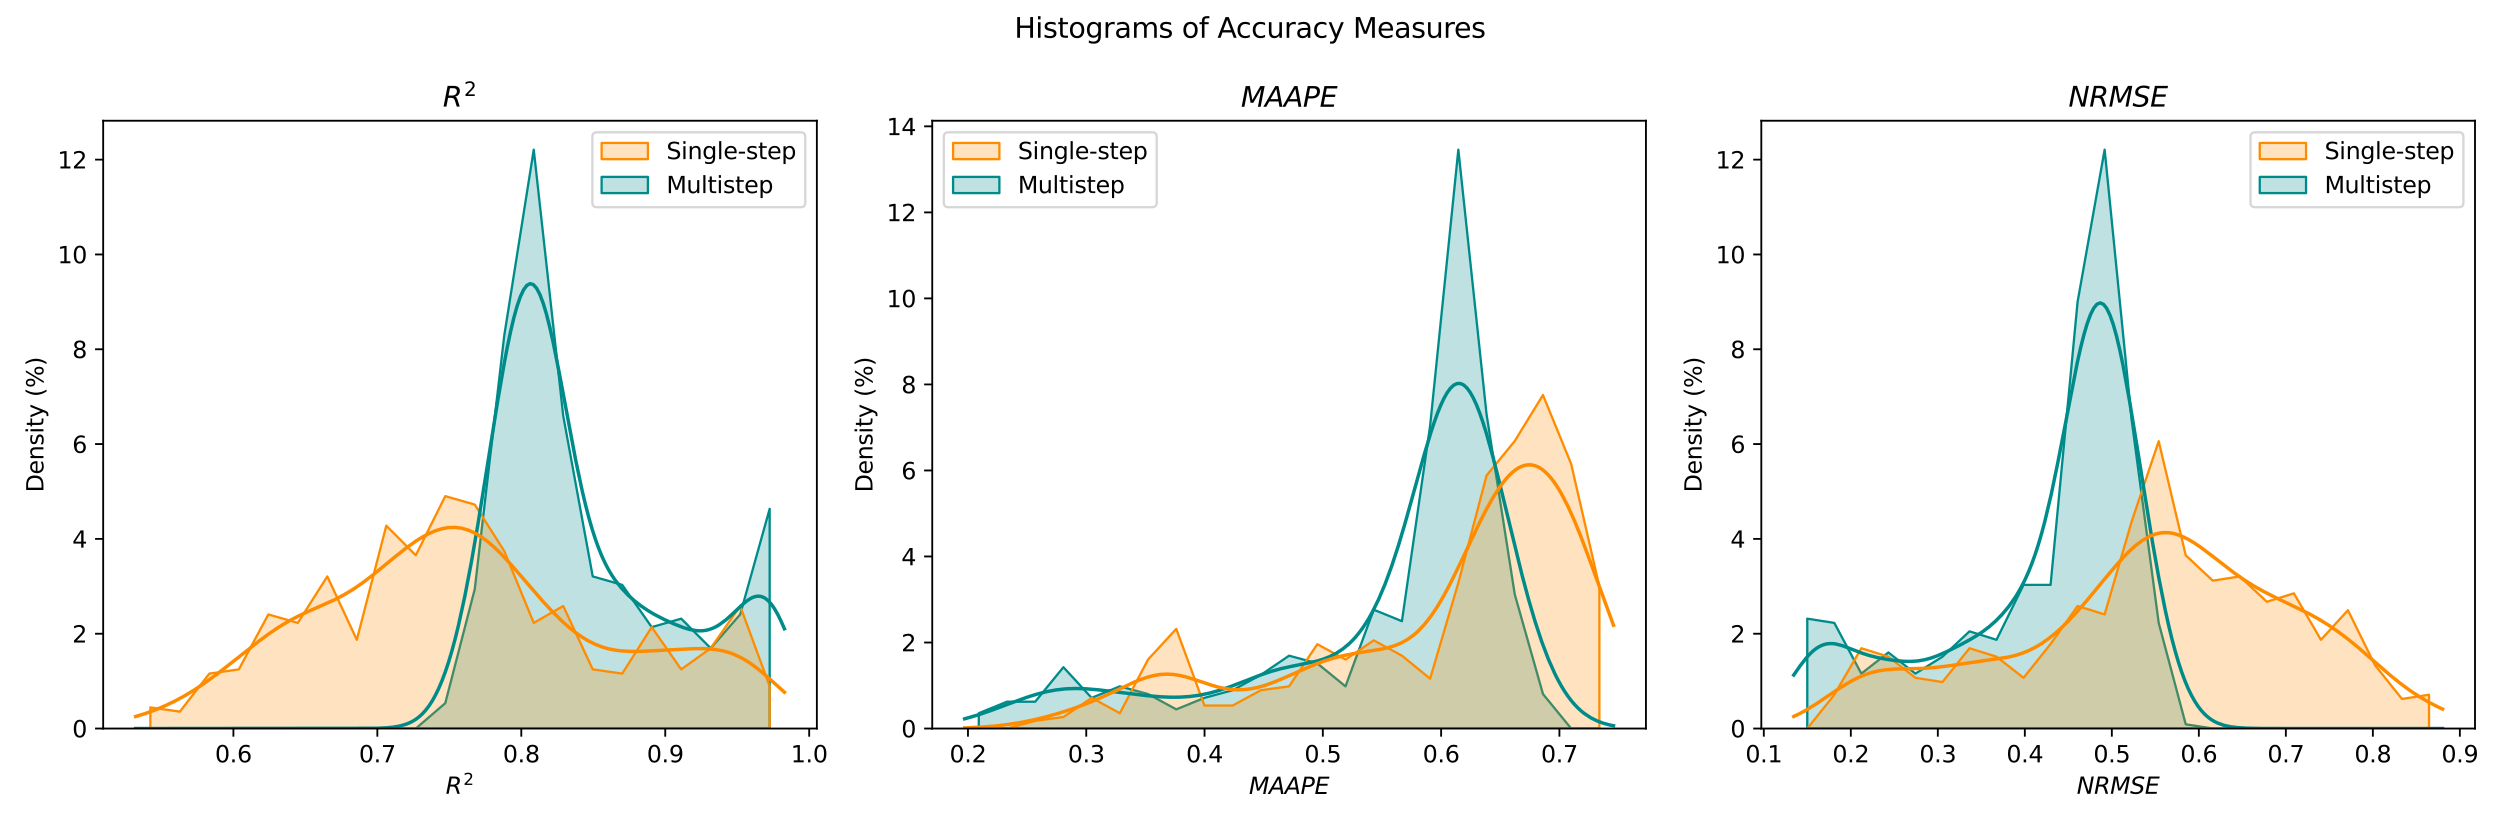 <?xml version="1.0" encoding="utf-8" standalone="no"?>
<!DOCTYPE svg PUBLIC "-//W3C//DTD SVG 1.1//EN"
  "http://www.w3.org/Graphics/SVG/1.1/DTD/svg11.dtd">
<svg xmlns:xlink="http://www.w3.org/1999/xlink" width="1080pt" height="360pt" viewBox="0 0 1080 360" xmlns="http://www.w3.org/2000/svg" version="1.1">
 <defs>
  <style type="text/css">*{stroke-linejoin: round; stroke-linecap: butt}</style>
 </defs>
 <g id="figure_1">
  <g id="patch_1">
   <path d="M 0 360 
L 1080 360 
L 1080 0 
L 0 0 
z
" style="fill: #ffffff"/>
  </g>
  <g id="axes_1">
   <g id="patch_2">
    <path d="M 44.57 314.728 
L 352.884 314.728 
L 352.884 52.152 
L 44.57 52.152 
z
" style="fill: #ffffff"/>
   </g>
   <g id="FillBetweenPolyCollection_1">
    <defs>
     <path id="maa1318ebb6" d="M 64.954 -45.272 
L 64.954 -45.272 
L 77.695 -45.272 
L 90.435 -45.272 
L 103.175 -45.272 
L 115.915 -45.272 
L 128.656 -45.272 
L 141.396 -45.272 
L 154.136 -45.272 
L 166.876 -45.272 
L 179.617 -45.272 
L 192.357 -45.272 
L 205.097 -45.272 
L 217.837 -45.272 
L 230.577 -45.272 
L 243.318 -45.272 
L 256.058 -45.272 
L 268.798 -45.272 
L 281.538 -45.272 
L 294.279 -45.272 
L 307.019 -45.272 
L 319.759 -45.272 
L 332.499 -45.272 
L 332.499 -140.19 
L 332.499 -140.19 
L 319.759 -94.556 
L 307.019 -79.954 
L 294.279 -92.731 
L 281.538 -89.08 
L 268.798 -107.334 
L 256.058 -110.984 
L 243.318 -180.348 
L 230.577 -295.344 
L 217.837 -215.029 
L 205.097 -105.508 
L 192.357 -56.224 
L 179.617 -45.272 
L 166.876 -45.272 
L 154.136 -45.272 
L 141.396 -45.272 
L 128.656 -45.272 
L 115.915 -45.272 
L 103.175 -45.272 
L 90.435 -45.272 
L 77.695 -45.272 
L 64.954 -45.272 
z
" style="stroke: #008b8b"/>
    </defs>
    <g clip-path="url(#p30c3722a6c)">
     <use xlink:href="#maa1318ebb6" x="0" y="360" style="fill: #008b8b; fill-opacity: 0.25; stroke: #008b8b"/>
    </g>
   </g>
   <g id="FillBetweenPolyCollection_2">
    <defs>
     <path id="m4849a6621f" d="M 64.954 -54.399 
L 64.954 -45.272 
L 77.695 -45.272 
L 90.435 -45.272 
L 103.175 -45.272 
L 115.915 -45.272 
L 128.656 -45.272 
L 141.396 -45.272 
L 154.136 -45.272 
L 166.876 -45.272 
L 179.617 -45.272 
L 192.357 -45.272 
L 205.097 -45.272 
L 217.837 -45.272 
L 230.577 -45.272 
L 243.318 -45.272 
L 256.058 -45.272 
L 268.798 -45.272 
L 281.538 -45.272 
L 294.279 -45.272 
L 307.019 -45.272 
L 319.759 -45.272 
L 332.499 -45.272 
L 332.499 -63.525 
L 332.499 -63.525 
L 319.759 -98.207 
L 307.019 -79.954 
L 294.279 -70.827 
L 281.538 -89.08 
L 268.798 -69.001 
L 256.058 -70.827 
L 243.318 -98.207 
L 230.577 -90.906 
L 217.837 -121.937 
L 205.097 -142.015 
L 192.357 -145.666 
L 179.617 -120.111 
L 166.876 -132.889 
L 154.136 -83.604 
L 141.396 -110.984 
L 128.656 -90.906 
L 115.915 -94.556 
L 103.175 -70.827 
L 90.435 -69.001 
L 77.695 -52.573 
L 64.954 -54.399 
z
" style="stroke: #ff8c00"/>
    </defs>
    <g clip-path="url(#p30c3722a6c)">
     <use xlink:href="#m4849a6621f" x="0" y="360" style="fill: #ff8c00; fill-opacity: 0.25; stroke: #ff8c00"/>
    </g>
   </g>
   <g id="matplotlib.axis_1">
    <g id="xtick_1">
     <g id="line2d_1">
      <defs>
       <path id="mcb29b4ec7d" d="M 0 0 
L 0 3.5 
" style="stroke: #000000; stroke-width: 0.8"/>
      </defs>
      <g>
       <use xlink:href="#mcb29b4ec7d" x="100.83" y="314.728" style="stroke: #000000; stroke-width: 0.8"/>
      </g>
     </g>
     <g id="text_1">
      <!-- 0.6 -->
      <g transform="translate(92.878 329.326) scale(0.1 -0.1)">
       <defs>
        <path id="DejaVuSans-30" d="M 2034 4250 
Q 1547 4250 1301 3770 
Q 1056 3291 1056 2328 
Q 1056 1369 1301 889 
Q 1547 409 2034 409 
Q 2525 409 2770 889 
Q 3016 1369 3016 2328 
Q 3016 3291 2770 3770 
Q 2525 4250 2034 4250 
z
M 2034 4750 
Q 2819 4750 3233 4129 
Q 3647 3509 3647 2328 
Q 3647 1150 3233 529 
Q 2819 -91 2034 -91 
Q 1250 -91 836 529 
Q 422 1150 422 2328 
Q 422 3509 836 4129 
Q 1250 4750 2034 4750 
z
" transform="scale(0.016)"/>
        <path id="DejaVuSans-2e" d="M 684 794 
L 1344 794 
L 1344 0 
L 684 0 
L 684 794 
z
" transform="scale(0.016)"/>
        <path id="DejaVuSans-36" d="M 2113 2584 
Q 1688 2584 1439 2293 
Q 1191 2003 1191 1497 
Q 1191 994 1439 701 
Q 1688 409 2113 409 
Q 2538 409 2786 701 
Q 3034 994 3034 1497 
Q 3034 2003 2786 2293 
Q 2538 2584 2113 2584 
z
M 3366 4563 
L 3366 3988 
Q 3128 4100 2886 4159 
Q 2644 4219 2406 4219 
Q 1781 4219 1451 3797 
Q 1122 3375 1075 2522 
Q 1259 2794 1537 2939 
Q 1816 3084 2150 3084 
Q 2853 3084 3261 2657 
Q 3669 2231 3669 1497 
Q 3669 778 3244 343 
Q 2819 -91 2113 -91 
Q 1303 -91 875 529 
Q 447 1150 447 2328 
Q 447 3434 972 4092 
Q 1497 4750 2381 4750 
Q 2619 4750 2861 4703 
Q 3103 4656 3366 4563 
z
" transform="scale(0.016)"/>
       </defs>
       <use xlink:href="#DejaVuSans-30"/>
       <use xlink:href="#DejaVuSans-2e" transform="translate(63.623 0)"/>
       <use xlink:href="#DejaVuSans-36" transform="translate(95.41 0)"/>
      </g>
     </g>
    </g>
    <g id="xtick_2">
     <g id="line2d_2">
      <g>
       <use xlink:href="#mcb29b4ec7d" x="163.015" y="314.728" style="stroke: #000000; stroke-width: 0.8"/>
      </g>
     </g>
     <g id="text_2">
      <!-- 0.7 -->
      <g transform="translate(155.063 329.326) scale(0.1 -0.1)">
       <defs>
        <path id="DejaVuSans-37" d="M 525 4666 
L 3525 4666 
L 3525 4397 
L 1831 0 
L 1172 0 
L 2766 4134 
L 525 4134 
L 525 4666 
z
" transform="scale(0.016)"/>
       </defs>
       <use xlink:href="#DejaVuSans-30"/>
       <use xlink:href="#DejaVuSans-2e" transform="translate(63.623 0)"/>
       <use xlink:href="#DejaVuSans-37" transform="translate(95.41 0)"/>
      </g>
     </g>
    </g>
    <g id="xtick_3">
     <g id="line2d_3">
      <g>
       <use xlink:href="#mcb29b4ec7d" x="225.2" y="314.728" style="stroke: #000000; stroke-width: 0.8"/>
      </g>
     </g>
     <g id="text_3">
      <!-- 0.8 -->
      <g transform="translate(217.248 329.326) scale(0.1 -0.1)">
       <defs>
        <path id="DejaVuSans-38" d="M 2034 2216 
Q 1584 2216 1326 1975 
Q 1069 1734 1069 1313 
Q 1069 891 1326 650 
Q 1584 409 2034 409 
Q 2484 409 2743 651 
Q 3003 894 3003 1313 
Q 3003 1734 2745 1975 
Q 2488 2216 2034 2216 
z
M 1403 2484 
Q 997 2584 770 2862 
Q 544 3141 544 3541 
Q 544 4100 942 4425 
Q 1341 4750 2034 4750 
Q 2731 4750 3128 4425 
Q 3525 4100 3525 3541 
Q 3525 3141 3298 2862 
Q 3072 2584 2669 2484 
Q 3125 2378 3379 2068 
Q 3634 1759 3634 1313 
Q 3634 634 3220 271 
Q 2806 -91 2034 -91 
Q 1263 -91 848 271 
Q 434 634 434 1313 
Q 434 1759 690 2068 
Q 947 2378 1403 2484 
z
M 1172 3481 
Q 1172 3119 1398 2916 
Q 1625 2713 2034 2713 
Q 2441 2713 2670 2916 
Q 2900 3119 2900 3481 
Q 2900 3844 2670 4047 
Q 2441 4250 2034 4250 
Q 1625 4250 1398 4047 
Q 1172 3844 1172 3481 
z
" transform="scale(0.016)"/>
       </defs>
       <use xlink:href="#DejaVuSans-30"/>
       <use xlink:href="#DejaVuSans-2e" transform="translate(63.623 0)"/>
       <use xlink:href="#DejaVuSans-38" transform="translate(95.41 0)"/>
      </g>
     </g>
    </g>
    <g id="xtick_4">
     <g id="line2d_4">
      <g>
       <use xlink:href="#mcb29b4ec7d" x="287.385" y="314.728" style="stroke: #000000; stroke-width: 0.8"/>
      </g>
     </g>
     <g id="text_4">
      <!-- 0.9 -->
      <g transform="translate(279.434 329.326) scale(0.1 -0.1)">
       <defs>
        <path id="DejaVuSans-39" d="M 703 97 
L 703 672 
Q 941 559 1184 500 
Q 1428 441 1663 441 
Q 2288 441 2617 861 
Q 2947 1281 2994 2138 
Q 2813 1869 2534 1725 
Q 2256 1581 1919 1581 
Q 1219 1581 811 2004 
Q 403 2428 403 3163 
Q 403 3881 828 4315 
Q 1253 4750 1959 4750 
Q 2769 4750 3195 4129 
Q 3622 3509 3622 2328 
Q 3622 1225 3098 567 
Q 2575 -91 1691 -91 
Q 1453 -91 1209 -44 
Q 966 3 703 97 
z
M 1959 2075 
Q 2384 2075 2632 2365 
Q 2881 2656 2881 3163 
Q 2881 3666 2632 3958 
Q 2384 4250 1959 4250 
Q 1534 4250 1286 3958 
Q 1038 3666 1038 3163 
Q 1038 2656 1286 2365 
Q 1534 2075 1959 2075 
z
" transform="scale(0.016)"/>
       </defs>
       <use xlink:href="#DejaVuSans-30"/>
       <use xlink:href="#DejaVuSans-2e" transform="translate(63.623 0)"/>
       <use xlink:href="#DejaVuSans-39" transform="translate(95.41 0)"/>
      </g>
     </g>
    </g>
    <g id="xtick_5">
     <g id="line2d_5">
      <g>
       <use xlink:href="#mcb29b4ec7d" x="349.57" y="314.728" style="stroke: #000000; stroke-width: 0.8"/>
      </g>
     </g>
     <g id="text_5">
      <!-- 1.0 -->
      <g transform="translate(341.619 329.326) scale(0.1 -0.1)">
       <defs>
        <path id="DejaVuSans-31" d="M 794 531 
L 1825 531 
L 1825 4091 
L 703 3866 
L 703 4441 
L 1819 4666 
L 2450 4666 
L 2450 531 
L 3481 531 
L 3481 0 
L 794 0 
L 794 531 
z
" transform="scale(0.016)"/>
       </defs>
       <use xlink:href="#DejaVuSans-31"/>
       <use xlink:href="#DejaVuSans-2e" transform="translate(63.623 0)"/>
       <use xlink:href="#DejaVuSans-30" transform="translate(95.41 0)"/>
      </g>
     </g>
    </g>
    <g id="text_6">
     <!-- $R^2$ -->
     <g transform="translate(192.527 343.005) scale(0.1 -0.1)">
      <defs>
       <path id="DejaVuSans-Oblique-52" d="M 1613 4147 
L 1294 2491 
L 2106 2491 
Q 2584 2491 2879 2755 
Q 3175 3019 3175 3444 
Q 3175 3784 2976 3965 
Q 2778 4147 2406 4147 
L 1613 4147 
z
M 2772 2241 
Q 2972 2194 3105 2009 
Q 3238 1825 3413 1275 
L 3809 0 
L 3144 0 
L 2778 1197 
Q 2638 1659 2453 1815 
Q 2269 1972 1888 1972 
L 1191 1972 
L 806 0 
L 172 0 
L 1081 4666 
L 2503 4666 
Q 3150 4666 3495 4373 
Q 3841 4081 3841 3531 
Q 3841 3044 3547 2687 
Q 3253 2331 2772 2241 
z
" transform="scale(0.016)"/>
       <path id="DejaVuSans-32" d="M 1228 531 
L 3431 531 
L 3431 0 
L 469 0 
L 469 531 
Q 828 903 1448 1529 
Q 2069 2156 2228 2338 
Q 2531 2678 2651 2914 
Q 2772 3150 2772 3378 
Q 2772 3750 2511 3984 
Q 2250 4219 1831 4219 
Q 1534 4219 1204 4116 
Q 875 4013 500 3803 
L 500 4441 
Q 881 4594 1212 4672 
Q 1544 4750 1819 4750 
Q 2544 4750 2975 4387 
Q 3406 4025 3406 3419 
Q 3406 3131 3298 2873 
Q 3191 2616 2906 2266 
Q 2828 2175 2409 1742 
Q 1991 1309 1228 531 
z
" transform="scale(0.016)"/>
      </defs>
      <use xlink:href="#DejaVuSans-Oblique-52" transform="translate(0 0.766)"/>
      <use xlink:href="#DejaVuSans-32" transform="translate(76.499 39.047) scale(0.7)"/>
     </g>
    </g>
   </g>
   <g id="matplotlib.axis_2">
    <g id="ytick_1">
     <g id="line2d_6">
      <defs>
       <path id="ma74d871db8" d="M 0 0 
L -3.5 0 
" style="stroke: #000000; stroke-width: 0.8"/>
      </defs>
      <g>
       <use xlink:href="#ma74d871db8" x="44.57" y="314.728" style="stroke: #000000; stroke-width: 0.8"/>
      </g>
     </g>
     <g id="text_7">
      <!-- 0 -->
      <g transform="translate(31.207 318.527) scale(0.1 -0.1)">
       <use xlink:href="#DejaVuSans-30"/>
      </g>
     </g>
    </g>
    <g id="ytick_2">
     <g id="line2d_7">
      <g>
       <use xlink:href="#ma74d871db8" x="44.57" y="273.767" style="stroke: #000000; stroke-width: 0.8"/>
      </g>
     </g>
     <g id="text_8">
      <!-- 2 -->
      <g transform="translate(31.207 277.566) scale(0.1 -0.1)">
       <use xlink:href="#DejaVuSans-32"/>
      </g>
     </g>
    </g>
    <g id="ytick_3">
     <g id="line2d_8">
      <g>
       <use xlink:href="#ma74d871db8" x="44.57" y="232.806" style="stroke: #000000; stroke-width: 0.8"/>
      </g>
     </g>
     <g id="text_9">
      <!-- 4 -->
      <g transform="translate(31.207 236.606) scale(0.1 -0.1)">
       <defs>
        <path id="DejaVuSans-34" d="M 2419 4116 
L 825 1625 
L 2419 1625 
L 2419 4116 
z
M 2253 4666 
L 3047 4666 
L 3047 1625 
L 3713 1625 
L 3713 1100 
L 3047 1100 
L 3047 0 
L 2419 0 
L 2419 1100 
L 313 1100 
L 313 1709 
L 2253 4666 
z
" transform="scale(0.016)"/>
       </defs>
       <use xlink:href="#DejaVuSans-34"/>
      </g>
     </g>
    </g>
    <g id="ytick_4">
     <g id="line2d_9">
      <g>
       <use xlink:href="#ma74d871db8" x="44.57" y="191.846" style="stroke: #000000; stroke-width: 0.8"/>
      </g>
     </g>
     <g id="text_10">
      <!-- 6 -->
      <g transform="translate(31.207 195.645) scale(0.1 -0.1)">
       <use xlink:href="#DejaVuSans-36"/>
      </g>
     </g>
    </g>
    <g id="ytick_5">
     <g id="line2d_10">
      <g>
       <use xlink:href="#ma74d871db8" x="44.57" y="150.885" style="stroke: #000000; stroke-width: 0.8"/>
      </g>
     </g>
     <g id="text_11">
      <!-- 8 -->
      <g transform="translate(31.207 154.684) scale(0.1 -0.1)">
       <use xlink:href="#DejaVuSans-38"/>
      </g>
     </g>
    </g>
    <g id="ytick_6">
     <g id="line2d_11">
      <g>
       <use xlink:href="#ma74d871db8" x="44.57" y="109.924" style="stroke: #000000; stroke-width: 0.8"/>
      </g>
     </g>
     <g id="text_12">
      <!-- 10 -->
      <g transform="translate(24.845 113.723) scale(0.1 -0.1)">
       <use xlink:href="#DejaVuSans-31"/>
       <use xlink:href="#DejaVuSans-30" transform="translate(63.623 0)"/>
      </g>
     </g>
    </g>
    <g id="ytick_7">
     <g id="line2d_12">
      <g>
       <use xlink:href="#ma74d871db8" x="44.57" y="68.963" style="stroke: #000000; stroke-width: 0.8"/>
      </g>
     </g>
     <g id="text_13">
      <!-- 12 -->
      <g transform="translate(24.845 72.763) scale(0.1 -0.1)">
       <use xlink:href="#DejaVuSans-31"/>
       <use xlink:href="#DejaVuSans-32" transform="translate(63.623 0)"/>
      </g>
     </g>
    </g>
    <g id="text_14">
     <!-- Density (%) -->
     <g transform="translate(18.765 212.69) rotate(-90) scale(0.1 -0.1)">
      <defs>
       <path id="DejaVuSans-44" d="M 1259 4147 
L 1259 519 
L 2022 519 
Q 2988 519 3436 956 
Q 3884 1394 3884 2338 
Q 3884 3275 3436 3711 
Q 2988 4147 2022 4147 
L 1259 4147 
z
M 628 4666 
L 1925 4666 
Q 3281 4666 3915 4102 
Q 4550 3538 4550 2338 
Q 4550 1131 3912 565 
Q 3275 0 1925 0 
L 628 0 
L 628 4666 
z
" transform="scale(0.016)"/>
       <path id="DejaVuSans-65" d="M 3597 1894 
L 3597 1613 
L 953 1613 
Q 991 1019 1311 708 
Q 1631 397 2203 397 
Q 2534 397 2845 478 
Q 3156 559 3463 722 
L 3463 178 
Q 3153 47 2828 -22 
Q 2503 -91 2169 -91 
Q 1331 -91 842 396 
Q 353 884 353 1716 
Q 353 2575 817 3079 
Q 1281 3584 2069 3584 
Q 2775 3584 3186 3129 
Q 3597 2675 3597 1894 
z
M 3022 2063 
Q 3016 2534 2758 2815 
Q 2500 3097 2075 3097 
Q 1594 3097 1305 2825 
Q 1016 2553 972 2059 
L 3022 2063 
z
" transform="scale(0.016)"/>
       <path id="DejaVuSans-6e" d="M 3513 2113 
L 3513 0 
L 2938 0 
L 2938 2094 
Q 2938 2591 2744 2837 
Q 2550 3084 2163 3084 
Q 1697 3084 1428 2787 
Q 1159 2491 1159 1978 
L 1159 0 
L 581 0 
L 581 3500 
L 1159 3500 
L 1159 2956 
Q 1366 3272 1645 3428 
Q 1925 3584 2291 3584 
Q 2894 3584 3203 3211 
Q 3513 2838 3513 2113 
z
" transform="scale(0.016)"/>
       <path id="DejaVuSans-73" d="M 2834 3397 
L 2834 2853 
Q 2591 2978 2328 3040 
Q 2066 3103 1784 3103 
Q 1356 3103 1142 2972 
Q 928 2841 928 2578 
Q 928 2378 1081 2264 
Q 1234 2150 1697 2047 
L 1894 2003 
Q 2506 1872 2764 1633 
Q 3022 1394 3022 966 
Q 3022 478 2636 193 
Q 2250 -91 1575 -91 
Q 1294 -91 989 -36 
Q 684 19 347 128 
L 347 722 
Q 666 556 975 473 
Q 1284 391 1588 391 
Q 1994 391 2212 530 
Q 2431 669 2431 922 
Q 2431 1156 2273 1281 
Q 2116 1406 1581 1522 
L 1381 1569 
Q 847 1681 609 1914 
Q 372 2147 372 2553 
Q 372 3047 722 3315 
Q 1072 3584 1716 3584 
Q 2034 3584 2315 3537 
Q 2597 3491 2834 3397 
z
" transform="scale(0.016)"/>
       <path id="DejaVuSans-69" d="M 603 3500 
L 1178 3500 
L 1178 0 
L 603 0 
L 603 3500 
z
M 603 4863 
L 1178 4863 
L 1178 4134 
L 603 4134 
L 603 4863 
z
" transform="scale(0.016)"/>
       <path id="DejaVuSans-74" d="M 1172 4494 
L 1172 3500 
L 2356 3500 
L 2356 3053 
L 1172 3053 
L 1172 1153 
Q 1172 725 1289 603 
Q 1406 481 1766 481 
L 2356 481 
L 2356 0 
L 1766 0 
Q 1100 0 847 248 
Q 594 497 594 1153 
L 594 3053 
L 172 3053 
L 172 3500 
L 594 3500 
L 594 4494 
L 1172 4494 
z
" transform="scale(0.016)"/>
       <path id="DejaVuSans-79" d="M 2059 -325 
Q 1816 -950 1584 -1140 
Q 1353 -1331 966 -1331 
L 506 -1331 
L 506 -850 
L 844 -850 
Q 1081 -850 1212 -737 
Q 1344 -625 1503 -206 
L 1606 56 
L 191 3500 
L 800 3500 
L 1894 763 
L 2988 3500 
L 3597 3500 
L 2059 -325 
z
" transform="scale(0.016)"/>
       <path id="DejaVuSans-20" transform="scale(0.016)"/>
       <path id="DejaVuSans-28" d="M 1984 4856 
Q 1566 4138 1362 3434 
Q 1159 2731 1159 2009 
Q 1159 1288 1364 580 
Q 1569 -128 1984 -844 
L 1484 -844 
Q 1016 -109 783 600 
Q 550 1309 550 2009 
Q 550 2706 781 3412 
Q 1013 4119 1484 4856 
L 1984 4856 
z
" transform="scale(0.016)"/>
       <path id="DejaVuSans-25" d="M 4653 2053 
Q 4381 2053 4226 1822 
Q 4072 1591 4072 1178 
Q 4072 772 4226 539 
Q 4381 306 4653 306 
Q 4919 306 5073 539 
Q 5228 772 5228 1178 
Q 5228 1588 5073 1820 
Q 4919 2053 4653 2053 
z
M 4653 2450 
Q 5147 2450 5437 2106 
Q 5728 1763 5728 1178 
Q 5728 594 5436 251 
Q 5144 -91 4653 -91 
Q 4153 -91 3862 251 
Q 3572 594 3572 1178 
Q 3572 1766 3864 2108 
Q 4156 2450 4653 2450 
z
M 1428 4353 
Q 1159 4353 1004 4120 
Q 850 3888 850 3481 
Q 850 3069 1003 2837 
Q 1156 2606 1428 2606 
Q 1700 2606 1854 2837 
Q 2009 3069 2009 3481 
Q 2009 3884 1853 4118 
Q 1697 4353 1428 4353 
z
M 4250 4750 
L 4750 4750 
L 1831 -91 
L 1331 -91 
L 4250 4750 
z
M 1428 4750 
Q 1922 4750 2215 4408 
Q 2509 4066 2509 3481 
Q 2509 2891 2217 2550 
Q 1925 2209 1428 2209 
Q 931 2209 642 2551 
Q 353 2894 353 3481 
Q 353 4063 643 4406 
Q 934 4750 1428 4750 
z
" transform="scale(0.016)"/>
       <path id="DejaVuSans-29" d="M 513 4856 
L 1013 4856 
Q 1481 4119 1714 3412 
Q 1947 2706 1947 2009 
Q 1947 1309 1714 600 
Q 1481 -109 1013 -844 
L 513 -844 
Q 928 -128 1133 580 
Q 1338 1288 1338 2009 
Q 1338 2731 1133 3434 
Q 928 4138 513 4856 
z
" transform="scale(0.016)"/>
      </defs>
      <use xlink:href="#DejaVuSans-44"/>
      <use xlink:href="#DejaVuSans-65" transform="translate(77.002 0)"/>
      <use xlink:href="#DejaVuSans-6e" transform="translate(138.525 0)"/>
      <use xlink:href="#DejaVuSans-73" transform="translate(201.904 0)"/>
      <use xlink:href="#DejaVuSans-69" transform="translate(254.004 0)"/>
      <use xlink:href="#DejaVuSans-74" transform="translate(281.787 0)"/>
      <use xlink:href="#DejaVuSans-79" transform="translate(320.996 0)"/>
      <use xlink:href="#DejaVuSans-20" transform="translate(380.176 0)"/>
      <use xlink:href="#DejaVuSans-28" transform="translate(411.963 0)"/>
      <use xlink:href="#DejaVuSans-25" transform="translate(450.977 0)"/>
      <use xlink:href="#DejaVuSans-29" transform="translate(545.996 0)"/>
     </g>
    </g>
   </g>
   <g id="line2d_13">
    <path d="M 58.584 314.728 
L 162.811 314.618 
L 167.036 314.415 
L 169.853 314.132 
L 172.67 313.644 
L 175.487 312.836 
L 176.896 312.265 
L 178.304 311.554 
L 179.713 310.676 
L 181.121 309.603 
L 182.53 308.305 
L 183.938 306.751 
L 185.346 304.906 
L 186.755 302.739 
L 188.163 300.215 
L 189.572 297.303 
L 190.98 293.974 
L 192.389 290.201 
L 193.797 285.962 
L 195.206 281.241 
L 196.614 276.026 
L 198.023 270.314 
L 200.84 257.42 
L 203.657 242.694 
L 206.473 226.422 
L 210.699 200.154 
L 214.924 173.704 
L 217.741 157.402 
L 219.15 150.009 
L 220.558 143.283 
L 221.967 137.337 
L 223.375 132.279 
L 224.784 128.202 
L 226.192 125.185 
L 227.601 123.286 
L 229.009 122.542 
L 230.417 122.964 
L 231.826 124.539 
L 233.234 127.227 
L 234.643 130.961 
L 236.051 135.652 
L 237.46 141.188 
L 238.868 147.44 
L 241.685 161.512 
L 248.728 198.941 
L 251.544 212.194 
L 252.953 218.127 
L 254.361 223.551 
L 255.77 228.458 
L 257.178 232.856 
L 258.587 236.768 
L 259.995 240.228 
L 261.404 243.28 
L 262.812 245.969 
L 264.221 248.345 
L 265.629 250.454 
L 268.446 254.038 
L 271.263 257.004 
L 274.08 259.534 
L 276.897 261.731 
L 279.714 263.652 
L 282.531 265.34 
L 286.756 267.537 
L 290.982 269.46 
L 295.207 271.11 
L 298.024 271.949 
L 300.841 272.444 
L 302.249 272.522 
L 303.658 272.468 
L 305.066 272.269 
L 306.475 271.917 
L 307.883 271.407 
L 309.292 270.737 
L 310.7 269.912 
L 313.517 267.839 
L 316.334 265.333 
L 320.559 261.342 
L 321.968 260.137 
L 323.376 259.09 
L 324.785 258.264 
L 326.193 257.722 
L 327.602 257.524 
L 329.01 257.721 
L 330.419 258.355 
L 331.827 259.455 
L 333.236 261.031 
L 334.644 263.074 
L 336.053 265.556 
L 337.461 268.432 
L 338.87 271.637 
L 338.87 271.637 
" clip-path="url(#p30c3722a6c)" style="fill: none; stroke: #008b8b; stroke-width: 1.5; stroke-linecap: square"/>
   </g>
   <g id="line2d_14">
    <path d="M 58.584 309.542 
L 62.81 308.222 
L 67.035 306.691 
L 71.26 304.925 
L 75.486 302.903 
L 79.711 300.611 
L 83.937 298.051 
L 88.162 295.24 
L 93.796 291.16 
L 100.838 285.683 
L 112.106 276.786 
L 116.331 273.683 
L 120.557 270.838 
L 124.782 268.304 
L 129.008 266.081 
L 133.233 264.112 
L 144.501 259.108 
L 148.726 256.892 
L 152.952 254.321 
L 157.177 251.382 
L 161.402 248.132 
L 169.853 241.19 
L 175.487 236.723 
L 179.713 233.72 
L 182.53 231.968 
L 185.346 230.467 
L 188.163 229.263 
L 190.98 228.397 
L 193.797 227.908 
L 196.614 227.829 
L 199.431 228.184 
L 202.248 228.985 
L 205.065 230.232 
L 207.882 231.908 
L 210.699 233.982 
L 213.516 236.412 
L 216.333 239.142 
L 220.558 243.665 
L 226.192 250.156 
L 234.643 259.92 
L 238.868 264.461 
L 243.094 268.603 
L 245.911 271.091 
L 248.728 273.328 
L 251.544 275.292 
L 254.361 276.97 
L 257.178 278.354 
L 259.995 279.449 
L 262.812 280.27 
L 265.629 280.841 
L 268.446 281.198 
L 272.672 281.415 
L 276.897 281.374 
L 283.939 281.038 
L 299.432 280.235 
L 303.658 280.21 
L 306.475 280.333 
L 309.292 280.623 
L 312.109 281.129 
L 314.926 281.897 
L 317.742 282.962 
L 320.559 284.344 
L 323.376 286.042 
L 326.193 288.033 
L 329.01 290.27 
L 333.236 293.948 
L 338.87 299.035 
L 338.87 299.035 
" clip-path="url(#p30c3722a6c)" style="fill: none; stroke: #ff8c00; stroke-width: 1.5; stroke-linecap: square"/>
   </g>
   <g id="patch_3">
    <path d="M 44.57 314.728 
L 44.57 52.152 
" style="fill: none; stroke: #000000; stroke-width: 0.8; stroke-linejoin: miter; stroke-linecap: square"/>
   </g>
   <g id="patch_4">
    <path d="M 352.884 314.728 
L 352.884 52.152 
" style="fill: none; stroke: #000000; stroke-width: 0.8; stroke-linejoin: miter; stroke-linecap: square"/>
   </g>
   <g id="patch_5">
    <path d="M 44.57 314.728 
L 352.884 314.728 
" style="fill: none; stroke: #000000; stroke-width: 0.8; stroke-linejoin: miter; stroke-linecap: square"/>
   </g>
   <g id="patch_6">
    <path d="M 44.57 52.152 
L 352.884 52.152 
" style="fill: none; stroke: #000000; stroke-width: 0.8; stroke-linejoin: miter; stroke-linecap: square"/>
   </g>
   <g id="text_15">
    <!-- $R^2$ -->
    <g transform="translate(191.287 46.152) scale(0.12 -0.12)">
     <use xlink:href="#DejaVuSans-Oblique-52" transform="translate(0 0.766)"/>
     <use xlink:href="#DejaVuSans-32" transform="translate(76.499 39.047) scale(0.7)"/>
    </g>
   </g>
   <g id="legend_1">
    <g id="patch_7">
     <path d="M 257.901 89.508 
L 345.884 89.508 
Q 347.884 89.508 347.884 87.508 
L 347.884 59.152 
Q 347.884 57.152 345.884 57.152 
L 257.901 57.152 
Q 255.901 57.152 255.901 59.152 
L 255.901 87.508 
Q 255.901 89.508 257.901 89.508 
z
" style="fill: #ffffff; opacity: 0.8; stroke: #cccccc; stroke-linejoin: miter"/>
    </g>
    <g id="patch_8">
     <path d="M 259.901 68.75 
L 279.901 68.75 
L 279.901 61.75 
L 259.901 61.75 
z
" style="fill: #ff8c00; fill-opacity: 0.25; stroke: #ff8c00; stroke-linejoin: miter"/>
    </g>
    <g id="text_16">
     <!-- Single-step -->
     <g transform="translate(287.901 68.75) scale(0.1 -0.1)">
      <defs>
       <path id="DejaVuSans-53" d="M 3425 4513 
L 3425 3897 
Q 3066 4069 2747 4153 
Q 2428 4238 2131 4238 
Q 1616 4238 1336 4038 
Q 1056 3838 1056 3469 
Q 1056 3159 1242 3001 
Q 1428 2844 1947 2747 
L 2328 2669 
Q 3034 2534 3370 2195 
Q 3706 1856 3706 1288 
Q 3706 609 3251 259 
Q 2797 -91 1919 -91 
Q 1588 -91 1214 -16 
Q 841 59 441 206 
L 441 856 
Q 825 641 1194 531 
Q 1563 422 1919 422 
Q 2459 422 2753 634 
Q 3047 847 3047 1241 
Q 3047 1584 2836 1778 
Q 2625 1972 2144 2069 
L 1759 2144 
Q 1053 2284 737 2584 
Q 422 2884 422 3419 
Q 422 4038 858 4394 
Q 1294 4750 2059 4750 
Q 2388 4750 2728 4690 
Q 3069 4631 3425 4513 
z
" transform="scale(0.016)"/>
       <path id="DejaVuSans-67" d="M 2906 1791 
Q 2906 2416 2648 2759 
Q 2391 3103 1925 3103 
Q 1463 3103 1205 2759 
Q 947 2416 947 1791 
Q 947 1169 1205 825 
Q 1463 481 1925 481 
Q 2391 481 2648 825 
Q 2906 1169 2906 1791 
z
M 3481 434 
Q 3481 -459 3084 -895 
Q 2688 -1331 1869 -1331 
Q 1566 -1331 1297 -1286 
Q 1028 -1241 775 -1147 
L 775 -588 
Q 1028 -725 1275 -790 
Q 1522 -856 1778 -856 
Q 2344 -856 2625 -561 
Q 2906 -266 2906 331 
L 2906 616 
Q 2728 306 2450 153 
Q 2172 0 1784 0 
Q 1141 0 747 490 
Q 353 981 353 1791 
Q 353 2603 747 3093 
Q 1141 3584 1784 3584 
Q 2172 3584 2450 3431 
Q 2728 3278 2906 2969 
L 2906 3500 
L 3481 3500 
L 3481 434 
z
" transform="scale(0.016)"/>
       <path id="DejaVuSans-6c" d="M 603 4863 
L 1178 4863 
L 1178 0 
L 603 0 
L 603 4863 
z
" transform="scale(0.016)"/>
       <path id="DejaVuSans-2d" d="M 313 2009 
L 1997 2009 
L 1997 1497 
L 313 1497 
L 313 2009 
z
" transform="scale(0.016)"/>
       <path id="DejaVuSans-70" d="M 1159 525 
L 1159 -1331 
L 581 -1331 
L 581 3500 
L 1159 3500 
L 1159 2969 
Q 1341 3281 1617 3432 
Q 1894 3584 2278 3584 
Q 2916 3584 3314 3078 
Q 3713 2572 3713 1747 
Q 3713 922 3314 415 
Q 2916 -91 2278 -91 
Q 1894 -91 1617 61 
Q 1341 213 1159 525 
z
M 3116 1747 
Q 3116 2381 2855 2742 
Q 2594 3103 2138 3103 
Q 1681 3103 1420 2742 
Q 1159 2381 1159 1747 
Q 1159 1113 1420 752 
Q 1681 391 2138 391 
Q 2594 391 2855 752 
Q 3116 1113 3116 1747 
z
" transform="scale(0.016)"/>
      </defs>
      <use xlink:href="#DejaVuSans-53"/>
      <use xlink:href="#DejaVuSans-69" transform="translate(63.477 0)"/>
      <use xlink:href="#DejaVuSans-6e" transform="translate(91.26 0)"/>
      <use xlink:href="#DejaVuSans-67" transform="translate(154.639 0)"/>
      <use xlink:href="#DejaVuSans-6c" transform="translate(218.115 0)"/>
      <use xlink:href="#DejaVuSans-65" transform="translate(245.898 0)"/>
      <use xlink:href="#DejaVuSans-2d" transform="translate(307.422 0)"/>
      <use xlink:href="#DejaVuSans-73" transform="translate(343.506 0)"/>
      <use xlink:href="#DejaVuSans-74" transform="translate(395.605 0)"/>
      <use xlink:href="#DejaVuSans-65" transform="translate(434.814 0)"/>
      <use xlink:href="#DejaVuSans-70" transform="translate(496.338 0)"/>
     </g>
    </g>
    <g id="patch_9">
     <path d="M 259.901 83.429 
L 279.901 83.429 
L 279.901 76.429 
L 259.901 76.429 
z
" style="fill: #008b8b; fill-opacity: 0.25; stroke: #008b8b; stroke-linejoin: miter"/>
    </g>
    <g id="text_17">
     <!-- Multistep -->
     <g transform="translate(287.901 83.429) scale(0.1 -0.1)">
      <defs>
       <path id="DejaVuSans-4d" d="M 628 4666 
L 1569 4666 
L 2759 1491 
L 3956 4666 
L 4897 4666 
L 4897 0 
L 4281 0 
L 4281 4097 
L 3078 897 
L 2444 897 
L 1241 4097 
L 1241 0 
L 628 0 
L 628 4666 
z
" transform="scale(0.016)"/>
       <path id="DejaVuSans-75" d="M 544 1381 
L 544 3500 
L 1119 3500 
L 1119 1403 
Q 1119 906 1312 657 
Q 1506 409 1894 409 
Q 2359 409 2629 706 
Q 2900 1003 2900 1516 
L 2900 3500 
L 3475 3500 
L 3475 0 
L 2900 0 
L 2900 538 
Q 2691 219 2414 64 
Q 2138 -91 1772 -91 
Q 1169 -91 856 284 
Q 544 659 544 1381 
z
M 1991 3584 
L 1991 3584 
z
" transform="scale(0.016)"/>
      </defs>
      <use xlink:href="#DejaVuSans-4d"/>
      <use xlink:href="#DejaVuSans-75" transform="translate(86.279 0)"/>
      <use xlink:href="#DejaVuSans-6c" transform="translate(149.658 0)"/>
      <use xlink:href="#DejaVuSans-74" transform="translate(177.441 0)"/>
      <use xlink:href="#DejaVuSans-69" transform="translate(216.65 0)"/>
      <use xlink:href="#DejaVuSans-73" transform="translate(244.434 0)"/>
      <use xlink:href="#DejaVuSans-74" transform="translate(296.533 0)"/>
      <use xlink:href="#DejaVuSans-65" transform="translate(335.742 0)"/>
      <use xlink:href="#DejaVuSans-70" transform="translate(397.266 0)"/>
     </g>
    </g>
   </g>
  </g>
  <g id="axes_2">
   <g id="patch_10">
    <path d="M 402.728 314.728 
L 711.042 314.728 
L 711.042 52.152 
L 402.728 52.152 
z
" style="fill: #ffffff"/>
   </g>
   <g id="FillBetweenPolyCollection_3">
    <defs>
     <path id="m1aa5a4bba3" d="M 422.836 -51.896 
L 422.836 -45.272 
L 435.022 -45.272 
L 447.208 -45.272 
L 459.394 -45.272 
L 471.581 -45.272 
L 483.767 -45.272 
L 495.953 -45.272 
L 508.14 -45.272 
L 520.326 -45.272 
L 532.512 -45.272 
L 544.699 -45.272 
L 556.885 -45.272 
L 569.071 -45.272 
L 581.258 -45.272 
L 593.444 -45.272 
L 605.63 -45.272 
L 617.817 -45.272 
L 630.003 -45.272 
L 642.189 -45.272 
L 654.376 -45.272 
L 666.562 -45.272 
L 678.748 -45.272 
L 690.934 -45.272 
L 690.934 -45.272 
L 690.934 -45.272 
L 678.748 -45.272 
L 666.562 -60.177 
L 654.376 -103.236 
L 642.189 -181.073 
L 630.003 -295.344 
L 617.817 -176.105 
L 605.63 -91.643 
L 593.444 -96.611 
L 581.258 -63.489 
L 569.071 -73.426 
L 556.885 -76.738 
L 544.699 -68.458 
L 532.512 -61.833 
L 520.326 -58.521 
L 508.14 -53.553 
L 495.953 -60.177 
L 483.767 -63.489 
L 471.581 -58.521 
L 459.394 -71.77 
L 447.208 -56.865 
L 435.022 -56.865 
L 422.836 -51.896 
z
" style="stroke: #008b8b"/>
    </defs>
    <g clip-path="url(#pb3bb903848)">
     <use xlink:href="#m1aa5a4bba3" x="0" y="360" style="fill: #008b8b; fill-opacity: 0.25; stroke: #008b8b"/>
    </g>
   </g>
   <g id="FillBetweenPolyCollection_4">
    <defs>
     <path id="mb037d0a8bc" d="M 422.836 -45.272 
L 422.836 -45.272 
L 435.022 -45.272 
L 447.208 -45.272 
L 459.394 -45.272 
L 471.581 -45.272 
L 483.767 -45.272 
L 495.953 -45.272 
L 508.14 -45.272 
L 520.326 -45.272 
L 532.512 -45.272 
L 544.699 -45.272 
L 556.885 -45.272 
L 569.071 -45.272 
L 581.258 -45.272 
L 593.444 -45.272 
L 605.63 -45.272 
L 617.817 -45.272 
L 630.003 -45.272 
L 642.189 -45.272 
L 654.376 -45.272 
L 666.562 -45.272 
L 678.748 -45.272 
L 690.934 -45.272 
L 690.934 -106.548 
L 690.934 -106.548 
L 678.748 -159.543 
L 666.562 -189.353 
L 654.376 -169.48 
L 642.189 -154.575 
L 630.003 -108.204 
L 617.817 -66.801 
L 605.63 -76.738 
L 593.444 -83.362 
L 581.258 -75.082 
L 569.071 -81.706 
L 556.885 -63.489 
L 544.699 -61.833 
L 532.512 -55.209 
L 520.326 -55.209 
L 508.14 -88.331 
L 495.953 -75.082 
L 483.767 -51.896 
L 471.581 -58.521 
L 459.394 -50.24 
L 447.208 -48.584 
L 435.022 -45.272 
L 422.836 -45.272 
z
" style="stroke: #ff8c00"/>
    </defs>
    <g clip-path="url(#pb3bb903848)">
     <use xlink:href="#mb037d0a8bc" x="0" y="360" style="fill: #ff8c00; fill-opacity: 0.25; stroke: #ff8c00"/>
    </g>
   </g>
   <g id="matplotlib.axis_3">
    <g id="xtick_6">
     <g id="line2d_15">
      <g>
       <use xlink:href="#mcb29b4ec7d" x="418.16" y="314.728" style="stroke: #000000; stroke-width: 0.8"/>
      </g>
     </g>
     <g id="text_18">
      <!-- 0.2 -->
      <g transform="translate(410.209 329.326) scale(0.1 -0.1)">
       <use xlink:href="#DejaVuSans-30"/>
       <use xlink:href="#DejaVuSans-2e" transform="translate(63.623 0)"/>
       <use xlink:href="#DejaVuSans-32" transform="translate(95.41 0)"/>
      </g>
     </g>
    </g>
    <g id="xtick_7">
     <g id="line2d_16">
      <g>
       <use xlink:href="#mcb29b4ec7d" x="469.261" y="314.728" style="stroke: #000000; stroke-width: 0.8"/>
      </g>
     </g>
     <g id="text_19">
      <!-- 0.3 -->
      <g transform="translate(461.309 329.326) scale(0.1 -0.1)">
       <defs>
        <path id="DejaVuSans-33" d="M 2597 2516 
Q 3050 2419 3304 2112 
Q 3559 1806 3559 1356 
Q 3559 666 3084 287 
Q 2609 -91 1734 -91 
Q 1441 -91 1130 -33 
Q 819 25 488 141 
L 488 750 
Q 750 597 1062 519 
Q 1375 441 1716 441 
Q 2309 441 2620 675 
Q 2931 909 2931 1356 
Q 2931 1769 2642 2001 
Q 2353 2234 1838 2234 
L 1294 2234 
L 1294 2753 
L 1863 2753 
Q 2328 2753 2575 2939 
Q 2822 3125 2822 3475 
Q 2822 3834 2567 4026 
Q 2313 4219 1838 4219 
Q 1578 4219 1281 4162 
Q 984 4106 628 3988 
L 628 4550 
Q 988 4650 1302 4700 
Q 1616 4750 1894 4750 
Q 2613 4750 3031 4423 
Q 3450 4097 3450 3541 
Q 3450 3153 3228 2886 
Q 3006 2619 2597 2516 
z
" transform="scale(0.016)"/>
       </defs>
       <use xlink:href="#DejaVuSans-30"/>
       <use xlink:href="#DejaVuSans-2e" transform="translate(63.623 0)"/>
       <use xlink:href="#DejaVuSans-33" transform="translate(95.41 0)"/>
      </g>
     </g>
    </g>
    <g id="xtick_8">
     <g id="line2d_17">
      <g>
       <use xlink:href="#mcb29b4ec7d" x="520.361" y="314.728" style="stroke: #000000; stroke-width: 0.8"/>
      </g>
     </g>
     <g id="text_20">
      <!-- 0.4 -->
      <g transform="translate(512.41 329.326) scale(0.1 -0.1)">
       <use xlink:href="#DejaVuSans-30"/>
       <use xlink:href="#DejaVuSans-2e" transform="translate(63.623 0)"/>
       <use xlink:href="#DejaVuSans-34" transform="translate(95.41 0)"/>
      </g>
     </g>
    </g>
    <g id="xtick_9">
     <g id="line2d_18">
      <g>
       <use xlink:href="#mcb29b4ec7d" x="571.462" y="314.728" style="stroke: #000000; stroke-width: 0.8"/>
      </g>
     </g>
     <g id="text_21">
      <!-- 0.5 -->
      <g transform="translate(563.51 329.326) scale(0.1 -0.1)">
       <defs>
        <path id="DejaVuSans-35" d="M 691 4666 
L 3169 4666 
L 3169 4134 
L 1269 4134 
L 1269 2991 
Q 1406 3038 1543 3061 
Q 1681 3084 1819 3084 
Q 2600 3084 3056 2656 
Q 3513 2228 3513 1497 
Q 3513 744 3044 326 
Q 2575 -91 1722 -91 
Q 1428 -91 1123 -41 
Q 819 9 494 109 
L 494 744 
Q 775 591 1075 516 
Q 1375 441 1709 441 
Q 2250 441 2565 725 
Q 2881 1009 2881 1497 
Q 2881 1984 2565 2268 
Q 2250 2553 1709 2553 
Q 1456 2553 1204 2497 
Q 953 2441 691 2322 
L 691 4666 
z
" transform="scale(0.016)"/>
       </defs>
       <use xlink:href="#DejaVuSans-30"/>
       <use xlink:href="#DejaVuSans-2e" transform="translate(63.623 0)"/>
       <use xlink:href="#DejaVuSans-35" transform="translate(95.41 0)"/>
      </g>
     </g>
    </g>
    <g id="xtick_10">
     <g id="line2d_19">
      <g>
       <use xlink:href="#mcb29b4ec7d" x="622.562" y="314.728" style="stroke: #000000; stroke-width: 0.8"/>
      </g>
     </g>
     <g id="text_22">
      <!-- 0.6 -->
      <g transform="translate(614.611 329.326) scale(0.1 -0.1)">
       <use xlink:href="#DejaVuSans-30"/>
       <use xlink:href="#DejaVuSans-2e" transform="translate(63.623 0)"/>
       <use xlink:href="#DejaVuSans-36" transform="translate(95.41 0)"/>
      </g>
     </g>
    </g>
    <g id="xtick_11">
     <g id="line2d_20">
      <g>
       <use xlink:href="#mcb29b4ec7d" x="673.663" y="314.728" style="stroke: #000000; stroke-width: 0.8"/>
      </g>
     </g>
     <g id="text_23">
      <!-- 0.7 -->
      <g transform="translate(665.711 329.326) scale(0.1 -0.1)">
       <use xlink:href="#DejaVuSans-30"/>
       <use xlink:href="#DejaVuSans-2e" transform="translate(63.623 0)"/>
       <use xlink:href="#DejaVuSans-37" transform="translate(95.41 0)"/>
      </g>
     </g>
    </g>
    <g id="text_24">
     <!-- $MAAPE$ -->
     <g transform="translate(539.535 343.005) scale(0.1 -0.1)">
      <defs>
       <path id="DejaVuSans-Oblique-4d" d="M 1081 4666 
L 2028 4666 
L 2572 1522 
L 4378 4666 
L 5350 4666 
L 4441 0 
L 3828 0 
L 4622 4091 
L 2791 897 
L 2175 897 
L 1581 4103 
L 788 0 
L 172 0 
L 1081 4666 
z
" transform="scale(0.016)"/>
       <path id="DejaVuSans-Oblique-41" d="M 2356 4666 
L 3072 4666 
L 3938 0 
L 3278 0 
L 3084 1197 
L 984 1197 
L 325 0 
L -341 0 
L 2356 4666 
z
M 2584 4044 
L 1275 1722 
L 2988 1722 
L 2584 4044 
z
" transform="scale(0.016)"/>
       <path id="DejaVuSans-Oblique-50" d="M 1081 4666 
L 2541 4666 
Q 3178 4666 3512 4369 
Q 3847 4072 3847 3500 
Q 3847 2731 3353 2303 
Q 2859 1875 1966 1875 
L 1172 1875 
L 806 0 
L 172 0 
L 1081 4666 
z
M 1613 4147 
L 1275 2394 
L 2069 2394 
Q 2606 2394 2893 2669 
Q 3181 2944 3181 3456 
Q 3181 3784 2986 3965 
Q 2791 4147 2438 4147 
L 1613 4147 
z
" transform="scale(0.016)"/>
       <path id="DejaVuSans-Oblique-45" d="M 1081 4666 
L 4031 4666 
L 3928 4134 
L 1606 4134 
L 1338 2753 
L 3566 2753 
L 3463 2222 
L 1234 2222 
L 909 531 
L 3284 531 
L 3181 0 
L 172 0 
L 1081 4666 
z
" transform="scale(0.016)"/>
      </defs>
      <use xlink:href="#DejaVuSans-Oblique-4d" transform="translate(0 0.094)"/>
      <use xlink:href="#DejaVuSans-Oblique-41" transform="translate(86.279 0.094)"/>
      <use xlink:href="#DejaVuSans-Oblique-41" transform="translate(154.688 0.094)"/>
      <use xlink:href="#DejaVuSans-Oblique-50" transform="translate(223.096 0.094)"/>
      <use xlink:href="#DejaVuSans-Oblique-45" transform="translate(283.398 0.094)"/>
     </g>
    </g>
   </g>
   <g id="matplotlib.axis_4">
    <g id="ytick_8">
     <g id="line2d_21">
      <g>
       <use xlink:href="#ma74d871db8" x="402.728" y="314.728" style="stroke: #000000; stroke-width: 0.8"/>
      </g>
     </g>
     <g id="text_25">
      <!-- 0 -->
      <g transform="translate(389.366 318.527) scale(0.1 -0.1)">
       <use xlink:href="#DejaVuSans-30"/>
      </g>
     </g>
    </g>
    <g id="ytick_9">
     <g id="line2d_22">
      <g>
       <use xlink:href="#ma74d871db8" x="402.728" y="277.565" style="stroke: #000000; stroke-width: 0.8"/>
      </g>
     </g>
     <g id="text_26">
      <!-- 2 -->
      <g transform="translate(389.366 281.364) scale(0.1 -0.1)">
       <use xlink:href="#DejaVuSans-32"/>
      </g>
     </g>
    </g>
    <g id="ytick_10">
     <g id="line2d_23">
      <g>
       <use xlink:href="#ma74d871db8" x="402.728" y="240.402" style="stroke: #000000; stroke-width: 0.8"/>
      </g>
     </g>
     <g id="text_27">
      <!-- 4 -->
      <g transform="translate(389.366 244.201) scale(0.1 -0.1)">
       <use xlink:href="#DejaVuSans-34"/>
      </g>
     </g>
    </g>
    <g id="ytick_11">
     <g id="line2d_24">
      <g>
       <use xlink:href="#ma74d871db8" x="402.728" y="203.239" style="stroke: #000000; stroke-width: 0.8"/>
      </g>
     </g>
     <g id="text_28">
      <!-- 6 -->
      <g transform="translate(389.366 207.038) scale(0.1 -0.1)">
       <use xlink:href="#DejaVuSans-36"/>
      </g>
     </g>
    </g>
    <g id="ytick_12">
     <g id="line2d_25">
      <g>
       <use xlink:href="#ma74d871db8" x="402.728" y="166.076" style="stroke: #000000; stroke-width: 0.8"/>
      </g>
     </g>
     <g id="text_29">
      <!-- 8 -->
      <g transform="translate(389.366 169.875) scale(0.1 -0.1)">
       <use xlink:href="#DejaVuSans-38"/>
      </g>
     </g>
    </g>
    <g id="ytick_13">
     <g id="line2d_26">
      <g>
       <use xlink:href="#ma74d871db8" x="402.728" y="128.913" style="stroke: #000000; stroke-width: 0.8"/>
      </g>
     </g>
     <g id="text_30">
      <!-- 10 -->
      <g transform="translate(383.003 132.712) scale(0.1 -0.1)">
       <use xlink:href="#DejaVuSans-31"/>
       <use xlink:href="#DejaVuSans-30" transform="translate(63.623 0)"/>
      </g>
     </g>
    </g>
    <g id="ytick_14">
     <g id="line2d_27">
      <g>
       <use xlink:href="#ma74d871db8" x="402.728" y="91.75" style="stroke: #000000; stroke-width: 0.8"/>
      </g>
     </g>
     <g id="text_31">
      <!-- 12 -->
      <g transform="translate(383.003 95.549) scale(0.1 -0.1)">
       <use xlink:href="#DejaVuSans-31"/>
       <use xlink:href="#DejaVuSans-32" transform="translate(63.623 0)"/>
      </g>
     </g>
    </g>
    <g id="ytick_15">
     <g id="line2d_28">
      <g>
       <use xlink:href="#ma74d871db8" x="402.728" y="54.586" style="stroke: #000000; stroke-width: 0.8"/>
      </g>
     </g>
     <g id="text_32">
      <!-- 14 -->
      <g transform="translate(383.003 58.386) scale(0.1 -0.1)">
       <use xlink:href="#DejaVuSans-31"/>
       <use xlink:href="#DejaVuSans-34" transform="translate(63.623 0)"/>
      </g>
     </g>
    </g>
    <g id="text_33">
     <!-- Density (%) -->
     <g transform="translate(376.923 212.69) rotate(-90) scale(0.1 -0.1)">
      <use xlink:href="#DejaVuSans-44"/>
      <use xlink:href="#DejaVuSans-65" transform="translate(77.002 0)"/>
      <use xlink:href="#DejaVuSans-6e" transform="translate(138.525 0)"/>
      <use xlink:href="#DejaVuSans-73" transform="translate(201.904 0)"/>
      <use xlink:href="#DejaVuSans-69" transform="translate(254.004 0)"/>
      <use xlink:href="#DejaVuSans-74" transform="translate(281.787 0)"/>
      <use xlink:href="#DejaVuSans-79" transform="translate(320.996 0)"/>
      <use xlink:href="#DejaVuSans-20" transform="translate(380.176 0)"/>
      <use xlink:href="#DejaVuSans-28" transform="translate(411.963 0)"/>
      <use xlink:href="#DejaVuSans-25" transform="translate(450.977 0)"/>
      <use xlink:href="#DejaVuSans-29" transform="translate(545.996 0)"/>
     </g>
    </g>
   </g>
   <g id="line2d_29">
    <path d="M 416.742 310.521 
L 422.376 308.887 
L 428.01 306.985 
L 436.461 303.834 
L 443.503 301.27 
L 447.729 299.931 
L 451.954 298.837 
L 456.179 298.046 
L 460.405 297.581 
L 464.63 297.429 
L 468.856 297.546 
L 474.49 298.004 
L 482.94 299.014 
L 495.617 300.535 
L 501.25 301.008 
L 505.476 301.191 
L 509.701 301.17 
L 513.927 300.894 
L 518.152 300.329 
L 522.378 299.46 
L 526.603 298.296 
L 530.828 296.879 
L 536.462 294.727 
L 544.913 291.455 
L 549.138 290.041 
L 553.364 288.867 
L 557.589 287.924 
L 568.857 285.61 
L 571.674 284.751 
L 574.491 283.635 
L 577.308 282.185 
L 580.125 280.324 
L 582.942 277.968 
L 584.35 276.578 
L 585.759 275.031 
L 587.167 273.315 
L 588.576 271.418 
L 589.984 269.328 
L 591.392 267.033 
L 592.801 264.52 
L 595.618 258.804 
L 598.435 252.116 
L 601.252 244.439 
L 604.069 235.822 
L 606.886 226.399 
L 611.111 211.295 
L 615.336 196.135 
L 618.153 186.77 
L 619.562 182.502 
L 620.97 178.594 
L 622.379 175.108 
L 623.787 172.097 
L 625.196 169.613 
L 626.604 167.698 
L 628.013 166.387 
L 629.421 165.703 
L 630.83 165.664 
L 632.238 166.274 
L 633.647 167.529 
L 635.055 169.412 
L 636.463 171.901 
L 637.872 174.963 
L 639.28 178.556 
L 640.689 182.633 
L 642.097 187.142 
L 644.914 197.228 
L 647.731 208.336 
L 657.591 248.713 
L 660.407 259.177 
L 663.224 268.721 
L 666.041 277.232 
L 668.858 284.66 
L 671.675 291.012 
L 673.084 293.799 
L 674.492 296.337 
L 675.901 298.638 
L 677.309 300.714 
L 678.718 302.577 
L 680.126 304.24 
L 681.534 305.718 
L 682.943 307.025 
L 684.351 308.174 
L 687.168 310.053 
L 689.985 311.461 
L 692.802 312.493 
L 695.619 313.232 
L 697.028 313.514 
L 697.028 313.514 
" clip-path="url(#pb3bb903848)" style="fill: none; stroke: #008b8b; stroke-width: 1.5; stroke-linecap: square"/>
   </g>
   <g id="line2d_30">
    <path d="M 416.742 314.448 
L 423.785 314.115 
L 429.419 313.673 
L 435.052 313.028 
L 440.686 312.151 
L 446.32 311.026 
L 451.954 309.659 
L 457.588 308.063 
L 463.222 306.247 
L 468.856 304.196 
L 474.49 301.881 
L 480.123 299.311 
L 489.983 294.68 
L 492.8 293.532 
L 495.617 292.565 
L 498.434 291.832 
L 501.25 291.376 
L 504.067 291.221 
L 506.884 291.371 
L 509.701 291.804 
L 512.518 292.476 
L 516.744 293.787 
L 523.786 296.135 
L 526.603 296.912 
L 529.42 297.506 
L 532.237 297.877 
L 535.054 298.005 
L 537.871 297.882 
L 540.688 297.514 
L 543.505 296.919 
L 546.321 296.121 
L 550.547 294.614 
L 554.772 292.846 
L 567.449 287.275 
L 571.674 285.693 
L 575.899 284.354 
L 580.125 283.269 
L 584.35 282.412 
L 589.984 281.514 
L 597.026 280.378 
L 599.843 279.734 
L 602.66 278.866 
L 605.477 277.683 
L 608.294 276.091 
L 611.111 274.005 
L 612.52 272.753 
L 615.336 269.797 
L 618.153 266.217 
L 620.97 262.014 
L 623.787 257.231 
L 626.604 251.948 
L 630.83 243.342 
L 639.28 225.572 
L 642.097 220.083 
L 644.914 215.065 
L 647.731 210.65 
L 649.14 208.703 
L 650.548 206.946 
L 651.957 205.391 
L 653.365 204.048 
L 654.774 202.924 
L 656.182 202.03 
L 657.591 201.371 
L 658.999 200.954 
L 660.407 200.785 
L 661.816 200.869 
L 663.224 201.209 
L 664.633 201.808 
L 666.041 202.668 
L 667.45 203.79 
L 668.858 205.171 
L 670.267 206.81 
L 671.675 208.703 
L 673.084 210.842 
L 674.492 213.221 
L 677.309 218.653 
L 680.126 224.894 
L 682.943 231.806 
L 687.168 243.065 
L 697.028 270.109 
L 697.028 270.109 
" clip-path="url(#pb3bb903848)" style="fill: none; stroke: #ff8c00; stroke-width: 1.5; stroke-linecap: square"/>
   </g>
   <g id="patch_11">
    <path d="M 402.728 314.728 
L 402.728 52.152 
" style="fill: none; stroke: #000000; stroke-width: 0.8; stroke-linejoin: miter; stroke-linecap: square"/>
   </g>
   <g id="patch_12">
    <path d="M 711.042 314.728 
L 711.042 52.152 
" style="fill: none; stroke: #000000; stroke-width: 0.8; stroke-linejoin: miter; stroke-linecap: square"/>
   </g>
   <g id="patch_13">
    <path d="M 402.728 314.728 
L 711.042 314.728 
" style="fill: none; stroke: #000000; stroke-width: 0.8; stroke-linejoin: miter; stroke-linecap: square"/>
   </g>
   <g id="patch_14">
    <path d="M 402.728 52.152 
L 711.042 52.152 
" style="fill: none; stroke: #000000; stroke-width: 0.8; stroke-linejoin: miter; stroke-linecap: square"/>
   </g>
   <g id="text_34">
    <!-- $MAAPE$ -->
    <g transform="translate(536.065 46.152) scale(0.12 -0.12)">
     <use xlink:href="#DejaVuSans-Oblique-4d" transform="translate(0 0.094)"/>
     <use xlink:href="#DejaVuSans-Oblique-41" transform="translate(86.279 0.094)"/>
     <use xlink:href="#DejaVuSans-Oblique-41" transform="translate(154.688 0.094)"/>
     <use xlink:href="#DejaVuSans-Oblique-50" transform="translate(223.096 0.094)"/>
     <use xlink:href="#DejaVuSans-Oblique-45" transform="translate(283.398 0.094)"/>
    </g>
   </g>
   <g id="legend_2">
    <g id="patch_15">
     <path d="M 409.728 89.508 
L 497.711 89.508 
Q 499.711 89.508 499.711 87.508 
L 499.711 59.152 
Q 499.711 57.152 497.711 57.152 
L 409.728 57.152 
Q 407.728 57.152 407.728 59.152 
L 407.728 87.508 
Q 407.728 89.508 409.728 89.508 
z
" style="fill: #ffffff; opacity: 0.8; stroke: #cccccc; stroke-linejoin: miter"/>
    </g>
    <g id="patch_16">
     <path d="M 411.728 68.75 
L 431.728 68.75 
L 431.728 61.75 
L 411.728 61.75 
z
" style="fill: #ff8c00; fill-opacity: 0.25; stroke: #ff8c00; stroke-linejoin: miter"/>
    </g>
    <g id="text_35">
     <!-- Single-step -->
     <g transform="translate(439.728 68.75) scale(0.1 -0.1)">
      <use xlink:href="#DejaVuSans-53"/>
      <use xlink:href="#DejaVuSans-69" transform="translate(63.477 0)"/>
      <use xlink:href="#DejaVuSans-6e" transform="translate(91.26 0)"/>
      <use xlink:href="#DejaVuSans-67" transform="translate(154.639 0)"/>
      <use xlink:href="#DejaVuSans-6c" transform="translate(218.115 0)"/>
      <use xlink:href="#DejaVuSans-65" transform="translate(245.898 0)"/>
      <use xlink:href="#DejaVuSans-2d" transform="translate(307.422 0)"/>
      <use xlink:href="#DejaVuSans-73" transform="translate(343.506 0)"/>
      <use xlink:href="#DejaVuSans-74" transform="translate(395.605 0)"/>
      <use xlink:href="#DejaVuSans-65" transform="translate(434.814 0)"/>
      <use xlink:href="#DejaVuSans-70" transform="translate(496.338 0)"/>
     </g>
    </g>
    <g id="patch_17">
     <path d="M 411.728 83.429 
L 431.728 83.429 
L 431.728 76.429 
L 411.728 76.429 
z
" style="fill: #008b8b; fill-opacity: 0.25; stroke: #008b8b; stroke-linejoin: miter"/>
    </g>
    <g id="text_36">
     <!-- Multistep -->
     <g transform="translate(439.728 83.429) scale(0.1 -0.1)">
      <use xlink:href="#DejaVuSans-4d"/>
      <use xlink:href="#DejaVuSans-75" transform="translate(86.279 0)"/>
      <use xlink:href="#DejaVuSans-6c" transform="translate(149.658 0)"/>
      <use xlink:href="#DejaVuSans-74" transform="translate(177.441 0)"/>
      <use xlink:href="#DejaVuSans-69" transform="translate(216.65 0)"/>
      <use xlink:href="#DejaVuSans-73" transform="translate(244.434 0)"/>
      <use xlink:href="#DejaVuSans-74" transform="translate(296.533 0)"/>
      <use xlink:href="#DejaVuSans-65" transform="translate(335.742 0)"/>
      <use xlink:href="#DejaVuSans-70" transform="translate(397.266 0)"/>
     </g>
    </g>
   </g>
  </g>
  <g id="axes_3">
   <g id="patch_18">
    <path d="M 760.886 314.728 
L 1069.2 314.728 
L 1069.2 52.152 
L 760.886 52.152 
z
" style="fill: #ffffff"/>
   </g>
   <g id="FillBetweenPolyCollection_5">
    <defs>
     <path id="mfeb8bcae2e" d="M 780.74 -92.731 
L 780.74 -45.272 
L 792.418 -45.272 
L 804.097 -45.272 
L 815.775 -45.272 
L 827.454 -45.272 
L 839.133 -45.272 
L 850.811 -45.272 
L 862.49 -45.272 
L 874.168 -45.272 
L 885.847 -45.272 
L 897.525 -45.272 
L 909.204 -45.272 
L 920.882 -45.272 
L 932.561 -45.272 
L 944.239 -45.272 
L 955.918 -45.272 
L 967.597 -45.272 
L 979.275 -45.272 
L 990.954 -45.272 
L 1002.632 -45.272 
L 1014.311 -45.272 
L 1025.989 -45.272 
L 1037.668 -45.272 
L 1049.346 -45.272 
L 1049.346 -45.272 
L 1049.346 -45.272 
L 1037.668 -45.272 
L 1025.989 -45.272 
L 1014.311 -45.272 
L 1002.632 -45.272 
L 990.954 -45.272 
L 979.275 -45.272 
L 967.597 -45.272 
L 955.918 -45.272 
L 944.239 -47.097 
L 932.561 -90.906 
L 920.882 -178.522 
L 909.204 -295.344 
L 897.525 -229.632 
L 885.847 -107.334 
L 874.168 -107.334 
L 862.49 -83.604 
L 850.811 -87.255 
L 839.133 -76.303 
L 827.454 -69.001 
L 815.775 -78.128 
L 804.097 -69.001 
L 792.418 -90.906 
L 780.74 -92.731 
z
" style="stroke: #008b8b"/>
    </defs>
    <g clip-path="url(#pd44d9eeaa3)">
     <use xlink:href="#mfeb8bcae2e" x="0" y="360" style="fill: #008b8b; fill-opacity: 0.25; stroke: #008b8b"/>
    </g>
   </g>
   <g id="FillBetweenPolyCollection_6">
    <defs>
     <path id="mca4c04c862" d="M 780.74 -45.272 
L 780.74 -45.272 
L 792.418 -45.272 
L 804.097 -45.272 
L 815.775 -45.272 
L 827.454 -45.272 
L 839.133 -45.272 
L 850.811 -45.272 
L 862.49 -45.272 
L 874.168 -45.272 
L 885.847 -45.272 
L 897.525 -45.272 
L 909.204 -45.272 
L 920.882 -45.272 
L 932.561 -45.272 
L 944.239 -45.272 
L 955.918 -45.272 
L 967.597 -45.272 
L 979.275 -45.272 
L 990.954 -45.272 
L 1002.632 -45.272 
L 1014.311 -45.272 
L 1025.989 -45.272 
L 1037.668 -45.272 
L 1049.346 -45.272 
L 1049.346 -59.875 
L 1049.346 -59.875 
L 1037.668 -58.049 
L 1025.989 -72.652 
L 1014.311 -96.382 
L 1002.632 -83.604 
L 990.954 -103.683 
L 979.275 -100.032 
L 967.597 -110.984 
L 955.918 -109.159 
L 944.239 -120.111 
L 932.561 -169.396 
L 920.882 -134.714 
L 909.204 -94.556 
L 897.525 -98.207 
L 885.847 -81.779 
L 874.168 -67.176 
L 862.49 -76.303 
L 850.811 -79.954 
L 839.133 -65.351 
L 827.454 -67.176 
L 815.775 -76.303 
L 804.097 -79.954 
L 792.418 -59.875 
L 780.74 -45.272 
z
" style="stroke: #ff8c00"/>
    </defs>
    <g clip-path="url(#pd44d9eeaa3)">
     <use xlink:href="#mca4c04c862" x="0" y="360" style="fill: #ff8c00; fill-opacity: 0.25; stroke: #ff8c00"/>
    </g>
   </g>
   <g id="matplotlib.axis_5">
    <g id="xtick_12">
     <g id="line2d_31">
      <g>
       <use xlink:href="#mcb29b4ec7d" x="761.965" y="314.728" style="stroke: #000000; stroke-width: 0.8"/>
      </g>
     </g>
     <g id="text_37">
      <!-- 0.1 -->
      <g transform="translate(754.014 329.326) scale(0.1 -0.1)">
       <use xlink:href="#DejaVuSans-30"/>
       <use xlink:href="#DejaVuSans-2e" transform="translate(63.623 0)"/>
       <use xlink:href="#DejaVuSans-31" transform="translate(95.41 0)"/>
      </g>
     </g>
    </g>
    <g id="xtick_13">
     <g id="line2d_32">
      <g>
       <use xlink:href="#mcb29b4ec7d" x="799.552" y="314.728" style="stroke: #000000; stroke-width: 0.8"/>
      </g>
     </g>
     <g id="text_38">
      <!-- 0.2 -->
      <g transform="translate(791.601 329.326) scale(0.1 -0.1)">
       <use xlink:href="#DejaVuSans-30"/>
       <use xlink:href="#DejaVuSans-2e" transform="translate(63.623 0)"/>
       <use xlink:href="#DejaVuSans-32" transform="translate(95.41 0)"/>
      </g>
     </g>
    </g>
    <g id="xtick_14">
     <g id="line2d_33">
      <g>
       <use xlink:href="#mcb29b4ec7d" x="837.139" y="314.728" style="stroke: #000000; stroke-width: 0.8"/>
      </g>
     </g>
     <g id="text_39">
      <!-- 0.3 -->
      <g transform="translate(829.187 329.326) scale(0.1 -0.1)">
       <use xlink:href="#DejaVuSans-30"/>
       <use xlink:href="#DejaVuSans-2e" transform="translate(63.623 0)"/>
       <use xlink:href="#DejaVuSans-33" transform="translate(95.41 0)"/>
      </g>
     </g>
    </g>
    <g id="xtick_15">
     <g id="line2d_34">
      <g>
       <use xlink:href="#mcb29b4ec7d" x="874.726" y="314.728" style="stroke: #000000; stroke-width: 0.8"/>
      </g>
     </g>
     <g id="text_40">
      <!-- 0.4 -->
      <g transform="translate(866.774 329.326) scale(0.1 -0.1)">
       <use xlink:href="#DejaVuSans-30"/>
       <use xlink:href="#DejaVuSans-2e" transform="translate(63.623 0)"/>
       <use xlink:href="#DejaVuSans-34" transform="translate(95.41 0)"/>
      </g>
     </g>
    </g>
    <g id="xtick_16">
     <g id="line2d_35">
      <g>
       <use xlink:href="#mcb29b4ec7d" x="912.313" y="314.728" style="stroke: #000000; stroke-width: 0.8"/>
      </g>
     </g>
     <g id="text_41">
      <!-- 0.5 -->
      <g transform="translate(904.361 329.326) scale(0.1 -0.1)">
       <use xlink:href="#DejaVuSans-30"/>
       <use xlink:href="#DejaVuSans-2e" transform="translate(63.623 0)"/>
       <use xlink:href="#DejaVuSans-35" transform="translate(95.41 0)"/>
      </g>
     </g>
    </g>
    <g id="xtick_17">
     <g id="line2d_36">
      <g>
       <use xlink:href="#mcb29b4ec7d" x="949.9" y="314.728" style="stroke: #000000; stroke-width: 0.8"/>
      </g>
     </g>
     <g id="text_42">
      <!-- 0.6 -->
      <g transform="translate(941.948 329.326) scale(0.1 -0.1)">
       <use xlink:href="#DejaVuSans-30"/>
       <use xlink:href="#DejaVuSans-2e" transform="translate(63.623 0)"/>
       <use xlink:href="#DejaVuSans-36" transform="translate(95.41 0)"/>
      </g>
     </g>
    </g>
    <g id="xtick_18">
     <g id="line2d_37">
      <g>
       <use xlink:href="#mcb29b4ec7d" x="987.487" y="314.728" style="stroke: #000000; stroke-width: 0.8"/>
      </g>
     </g>
     <g id="text_43">
      <!-- 0.7 -->
      <g transform="translate(979.535 329.326) scale(0.1 -0.1)">
       <use xlink:href="#DejaVuSans-30"/>
       <use xlink:href="#DejaVuSans-2e" transform="translate(63.623 0)"/>
       <use xlink:href="#DejaVuSans-37" transform="translate(95.41 0)"/>
      </g>
     </g>
    </g>
    <g id="xtick_19">
     <g id="line2d_38">
      <g>
       <use xlink:href="#mcb29b4ec7d" x="1025.073" y="314.728" style="stroke: #000000; stroke-width: 0.8"/>
      </g>
     </g>
     <g id="text_44">
      <!-- 0.8 -->
      <g transform="translate(1017.122 329.326) scale(0.1 -0.1)">
       <use xlink:href="#DejaVuSans-30"/>
       <use xlink:href="#DejaVuSans-2e" transform="translate(63.623 0)"/>
       <use xlink:href="#DejaVuSans-38" transform="translate(95.41 0)"/>
      </g>
     </g>
    </g>
    <g id="xtick_20">
     <g id="line2d_39">
      <g>
       <use xlink:href="#mcb29b4ec7d" x="1062.66" y="314.728" style="stroke: #000000; stroke-width: 0.8"/>
      </g>
     </g>
     <g id="text_45">
      <!-- 0.9 -->
      <g transform="translate(1054.709 329.326) scale(0.1 -0.1)">
       <use xlink:href="#DejaVuSans-30"/>
       <use xlink:href="#DejaVuSans-2e" transform="translate(63.623 0)"/>
       <use xlink:href="#DejaVuSans-39" transform="translate(95.41 0)"/>
      </g>
     </g>
    </g>
    <g id="text_46">
     <!-- $NRMSE$ -->
     <g transform="translate(897.143 343.005) scale(0.1 -0.1)">
      <defs>
       <path id="DejaVuSans-Oblique-4e" d="M 1081 4666 
L 1931 4666 
L 3219 666 
L 4000 4666 
L 4616 4666 
L 3706 0 
L 2853 0 
L 1569 4025 
L 788 0 
L 172 0 
L 1081 4666 
z
" transform="scale(0.016)"/>
       <path id="DejaVuSans-Oblique-53" d="M 3859 4513 
L 3738 3897 
Q 3422 4066 3111 4152 
Q 2800 4238 2509 4238 
Q 1944 4238 1609 3991 
Q 1275 3744 1275 3334 
Q 1275 3109 1398 2989 
Q 1522 2869 2034 2731 
L 2413 2638 
Q 3053 2472 3303 2217 
Q 3553 1963 3553 1503 
Q 3553 797 2998 353 
Q 2444 -91 1538 -91 
Q 1166 -91 791 -17 
Q 416 56 38 206 
L 166 856 
Q 513 641 861 531 
Q 1209 422 1556 422 
Q 2147 422 2503 684 
Q 2859 947 2859 1369 
Q 2859 1650 2717 1795 
Q 2575 1941 2106 2059 
L 1728 2156 
Q 1081 2325 845 2545 
Q 609 2766 609 3163 
Q 609 3859 1145 4304 
Q 1681 4750 2541 4750 
Q 2875 4750 3203 4690 
Q 3531 4631 3859 4513 
z
" transform="scale(0.016)"/>
      </defs>
      <use xlink:href="#DejaVuSans-Oblique-4e" transform="translate(0 0.781)"/>
      <use xlink:href="#DejaVuSans-Oblique-52" transform="translate(74.805 0.781)"/>
      <use xlink:href="#DejaVuSans-Oblique-4d" transform="translate(144.287 0.781)"/>
      <use xlink:href="#DejaVuSans-Oblique-53" transform="translate(230.566 0.781)"/>
      <use xlink:href="#DejaVuSans-Oblique-45" transform="translate(294.043 0.781)"/>
     </g>
    </g>
   </g>
   <g id="matplotlib.axis_6">
    <g id="ytick_16">
     <g id="line2d_40">
      <g>
       <use xlink:href="#ma74d871db8" x="760.886" y="314.728" style="stroke: #000000; stroke-width: 0.8"/>
      </g>
     </g>
     <g id="text_47">
      <!-- 0 -->
      <g transform="translate(747.524 318.527) scale(0.1 -0.1)">
       <use xlink:href="#DejaVuSans-30"/>
      </g>
     </g>
    </g>
    <g id="ytick_17">
     <g id="line2d_41">
      <g>
       <use xlink:href="#ma74d871db8" x="760.886" y="273.767" style="stroke: #000000; stroke-width: 0.8"/>
      </g>
     </g>
     <g id="text_48">
      <!-- 2 -->
      <g transform="translate(747.524 277.566) scale(0.1 -0.1)">
       <use xlink:href="#DejaVuSans-32"/>
      </g>
     </g>
    </g>
    <g id="ytick_18">
     <g id="line2d_42">
      <g>
       <use xlink:href="#ma74d871db8" x="760.886" y="232.806" style="stroke: #000000; stroke-width: 0.8"/>
      </g>
     </g>
     <g id="text_49">
      <!-- 4 -->
      <g transform="translate(747.524 236.606) scale(0.1 -0.1)">
       <use xlink:href="#DejaVuSans-34"/>
      </g>
     </g>
    </g>
    <g id="ytick_19">
     <g id="line2d_43">
      <g>
       <use xlink:href="#ma74d871db8" x="760.886" y="191.846" style="stroke: #000000; stroke-width: 0.8"/>
      </g>
     </g>
     <g id="text_50">
      <!-- 6 -->
      <g transform="translate(747.524 195.645) scale(0.1 -0.1)">
       <use xlink:href="#DejaVuSans-36"/>
      </g>
     </g>
    </g>
    <g id="ytick_20">
     <g id="line2d_44">
      <g>
       <use xlink:href="#ma74d871db8" x="760.886" y="150.885" style="stroke: #000000; stroke-width: 0.8"/>
      </g>
     </g>
     <g id="text_51">
      <!-- 8 -->
      <g transform="translate(747.524 154.684) scale(0.1 -0.1)">
       <use xlink:href="#DejaVuSans-38"/>
      </g>
     </g>
    </g>
    <g id="ytick_21">
     <g id="line2d_45">
      <g>
       <use xlink:href="#ma74d871db8" x="760.886" y="109.924" style="stroke: #000000; stroke-width: 0.8"/>
      </g>
     </g>
     <g id="text_52">
      <!-- 10 -->
      <g transform="translate(741.161 113.723) scale(0.1 -0.1)">
       <use xlink:href="#DejaVuSans-31"/>
       <use xlink:href="#DejaVuSans-30" transform="translate(63.623 0)"/>
      </g>
     </g>
    </g>
    <g id="ytick_22">
     <g id="line2d_46">
      <g>
       <use xlink:href="#ma74d871db8" x="760.886" y="68.963" style="stroke: #000000; stroke-width: 0.8"/>
      </g>
     </g>
     <g id="text_53">
      <!-- 12 -->
      <g transform="translate(741.161 72.763) scale(0.1 -0.1)">
       <use xlink:href="#DejaVuSans-31"/>
       <use xlink:href="#DejaVuSans-32" transform="translate(63.623 0)"/>
      </g>
     </g>
    </g>
    <g id="text_54">
     <!-- Density (%) -->
     <g transform="translate(735.082 212.69) rotate(-90) scale(0.1 -0.1)">
      <use xlink:href="#DejaVuSans-44"/>
      <use xlink:href="#DejaVuSans-65" transform="translate(77.002 0)"/>
      <use xlink:href="#DejaVuSans-6e" transform="translate(138.525 0)"/>
      <use xlink:href="#DejaVuSans-73" transform="translate(201.904 0)"/>
      <use xlink:href="#DejaVuSans-69" transform="translate(254.004 0)"/>
      <use xlink:href="#DejaVuSans-74" transform="translate(281.787 0)"/>
      <use xlink:href="#DejaVuSans-79" transform="translate(320.996 0)"/>
      <use xlink:href="#DejaVuSans-20" transform="translate(380.176 0)"/>
      <use xlink:href="#DejaVuSans-28" transform="translate(411.963 0)"/>
      <use xlink:href="#DejaVuSans-25" transform="translate(450.977 0)"/>
      <use xlink:href="#DejaVuSans-29" transform="translate(545.996 0)"/>
     </g>
    </g>
   </g>
   <g id="line2d_47">
    <path d="M 774.9 291.613 
L 777.717 287.55 
L 780.534 283.966 
L 781.943 282.44 
L 783.351 281.126 
L 784.76 280.04 
L 786.168 279.19 
L 787.577 278.577 
L 788.985 278.192 
L 790.394 278.021 
L 791.802 278.041 
L 793.211 278.226 
L 796.028 278.972 
L 800.253 280.582 
L 804.478 282.203 
L 807.295 283.112 
L 811.521 284.172 
L 815.746 284.946 
L 819.971 285.493 
L 822.788 285.702 
L 825.605 285.733 
L 828.422 285.532 
L 831.239 285.061 
L 834.056 284.314 
L 836.873 283.316 
L 841.098 281.47 
L 846.732 278.654 
L 850.958 276.363 
L 853.775 274.688 
L 856.592 272.815 
L 859.409 270.668 
L 862.226 268.18 
L 865.042 265.285 
L 867.859 261.897 
L 870.676 257.883 
L 872.085 255.58 
L 873.493 253.035 
L 874.902 250.213 
L 876.31 247.072 
L 877.719 243.571 
L 879.127 239.672 
L 880.536 235.34 
L 881.944 230.549 
L 883.353 225.287 
L 886.169 213.367 
L 888.986 199.811 
L 897.437 156.417 
L 898.846 150.164 
L 900.254 144.582 
L 901.663 139.806 
L 903.071 135.957 
L 904.48 133.135 
L 905.888 131.415 
L 907.297 130.85 
L 908.705 131.461 
L 910.113 133.246 
L 911.522 136.174 
L 912.93 140.188 
L 914.339 145.212 
L 915.747 151.15 
L 917.156 157.89 
L 919.973 173.284 
L 922.79 190.365 
L 929.832 234.044 
L 932.649 249.856 
L 935.466 263.941 
L 936.874 270.251 
L 938.283 276.051 
L 939.691 281.335 
L 941.1 286.109 
L 942.508 290.384 
L 943.917 294.18 
L 945.325 297.52 
L 946.734 300.433 
L 948.142 302.951 
L 949.551 305.107 
L 950.959 306.936 
L 952.368 308.473 
L 953.776 309.752 
L 955.184 310.805 
L 956.593 311.664 
L 958.001 312.358 
L 960.818 313.351 
L 963.635 313.959 
L 966.452 314.316 
L 970.678 314.578 
L 977.72 314.706 
L 1001.664 314.728 
L 1055.186 314.728 
L 1055.186 314.728 
" clip-path="url(#pd44d9eeaa3)" style="fill: none; stroke: #008b8b; stroke-width: 1.5; stroke-linecap: square"/>
   </g>
   <g id="line2d_48">
    <path d="M 774.9 309.515 
L 777.717 308.15 
L 780.534 306.601 
L 784.76 303.987 
L 791.802 299.223 
L 796.028 296.44 
L 800.253 293.962 
L 803.07 292.563 
L 805.887 291.402 
L 808.704 290.492 
L 811.521 289.825 
L 814.338 289.377 
L 818.563 289.028 
L 824.197 288.898 
L 831.239 288.721 
L 835.465 288.419 
L 841.098 287.753 
L 867.859 283.831 
L 870.676 283.133 
L 873.493 282.234 
L 876.31 281.098 
L 879.127 279.696 
L 881.944 278.015 
L 884.761 276.052 
L 887.578 273.815 
L 890.395 271.32 
L 893.212 268.589 
L 897.437 264.109 
L 901.663 259.263 
L 908.705 250.744 
L 914.339 244.028 
L 917.156 240.9 
L 919.973 238.035 
L 922.79 235.514 
L 925.607 233.413 
L 928.424 231.794 
L 929.832 231.18 
L 931.24 230.701 
L 932.649 230.358 
L 934.057 230.152 
L 935.466 230.082 
L 936.874 230.145 
L 938.283 230.337 
L 939.691 230.651 
L 942.508 231.622 
L 945.325 232.991 
L 948.142 234.683 
L 950.959 236.618 
L 955.184 239.802 
L 965.044 247.4 
L 969.269 250.36 
L 973.495 253.038 
L 977.72 255.437 
L 983.354 258.293 
L 997.439 265.099 
L 1001.664 267.436 
L 1005.889 270.035 
L 1010.115 272.927 
L 1014.34 276.116 
L 1018.566 279.567 
L 1025.608 285.681 
L 1032.65 291.771 
L 1036.876 295.178 
L 1041.101 298.292 
L 1045.326 301.076 
L 1049.552 303.529 
L 1053.777 305.676 
L 1055.186 306.329 
L 1055.186 306.329 
" clip-path="url(#pd44d9eeaa3)" style="fill: none; stroke: #ff8c00; stroke-width: 1.5; stroke-linecap: square"/>
   </g>
   <g id="patch_19">
    <path d="M 760.886 314.728 
L 760.886 52.152 
" style="fill: none; stroke: #000000; stroke-width: 0.8; stroke-linejoin: miter; stroke-linecap: square"/>
   </g>
   <g id="patch_20">
    <path d="M 1069.2 314.728 
L 1069.2 52.152 
" style="fill: none; stroke: #000000; stroke-width: 0.8; stroke-linejoin: miter; stroke-linecap: square"/>
   </g>
   <g id="patch_21">
    <path d="M 760.886 314.728 
L 1069.2 314.728 
" style="fill: none; stroke: #000000; stroke-width: 0.8; stroke-linejoin: miter; stroke-linecap: square"/>
   </g>
   <g id="patch_22">
    <path d="M 760.886 52.152 
L 1069.2 52.152 
" style="fill: none; stroke: #000000; stroke-width: 0.8; stroke-linejoin: miter; stroke-linecap: square"/>
   </g>
   <g id="text_55">
    <!-- $NRMSE$ -->
    <g transform="translate(893.563 46.152) scale(0.12 -0.12)">
     <use xlink:href="#DejaVuSans-Oblique-4e" transform="translate(0 0.781)"/>
     <use xlink:href="#DejaVuSans-Oblique-52" transform="translate(74.805 0.781)"/>
     <use xlink:href="#DejaVuSans-Oblique-4d" transform="translate(144.287 0.781)"/>
     <use xlink:href="#DejaVuSans-Oblique-53" transform="translate(230.566 0.781)"/>
     <use xlink:href="#DejaVuSans-Oblique-45" transform="translate(294.043 0.781)"/>
    </g>
   </g>
   <g id="legend_3">
    <g id="patch_23">
     <path d="M 974.217 89.508 
L 1062.2 89.508 
Q 1064.2 89.508 1064.2 87.508 
L 1064.2 59.152 
Q 1064.2 57.152 1062.2 57.152 
L 974.217 57.152 
Q 972.217 57.152 972.217 59.152 
L 972.217 87.508 
Q 972.217 89.508 974.217 89.508 
z
" style="fill: #ffffff; opacity: 0.8; stroke: #cccccc; stroke-linejoin: miter"/>
    </g>
    <g id="patch_24">
     <path d="M 976.217 68.75 
L 996.217 68.75 
L 996.217 61.75 
L 976.217 61.75 
z
" style="fill: #ff8c00; fill-opacity: 0.25; stroke: #ff8c00; stroke-linejoin: miter"/>
    </g>
    <g id="text_56">
     <!-- Single-step -->
     <g transform="translate(1004.217 68.75) scale(0.1 -0.1)">
      <use xlink:href="#DejaVuSans-53"/>
      <use xlink:href="#DejaVuSans-69" transform="translate(63.477 0)"/>
      <use xlink:href="#DejaVuSans-6e" transform="translate(91.26 0)"/>
      <use xlink:href="#DejaVuSans-67" transform="translate(154.639 0)"/>
      <use xlink:href="#DejaVuSans-6c" transform="translate(218.115 0)"/>
      <use xlink:href="#DejaVuSans-65" transform="translate(245.898 0)"/>
      <use xlink:href="#DejaVuSans-2d" transform="translate(307.422 0)"/>
      <use xlink:href="#DejaVuSans-73" transform="translate(343.506 0)"/>
      <use xlink:href="#DejaVuSans-74" transform="translate(395.605 0)"/>
      <use xlink:href="#DejaVuSans-65" transform="translate(434.814 0)"/>
      <use xlink:href="#DejaVuSans-70" transform="translate(496.338 0)"/>
     </g>
    </g>
    <g id="patch_25">
     <path d="M 976.217 83.429 
L 996.217 83.429 
L 996.217 76.429 
L 976.217 76.429 
z
" style="fill: #008b8b; fill-opacity: 0.25; stroke: #008b8b; stroke-linejoin: miter"/>
    </g>
    <g id="text_57">
     <!-- Multistep -->
     <g transform="translate(1004.217 83.429) scale(0.1 -0.1)">
      <use xlink:href="#DejaVuSans-4d"/>
      <use xlink:href="#DejaVuSans-75" transform="translate(86.279 0)"/>
      <use xlink:href="#DejaVuSans-6c" transform="translate(149.658 0)"/>
      <use xlink:href="#DejaVuSans-74" transform="translate(177.441 0)"/>
      <use xlink:href="#DejaVuSans-69" transform="translate(216.65 0)"/>
      <use xlink:href="#DejaVuSans-73" transform="translate(244.434 0)"/>
      <use xlink:href="#DejaVuSans-74" transform="translate(296.533 0)"/>
      <use xlink:href="#DejaVuSans-65" transform="translate(335.742 0)"/>
      <use xlink:href="#DejaVuSans-70" transform="translate(397.266 0)"/>
     </g>
    </g>
   </g>
  </g>
  <g id="text_58">
   <!-- Histograms of Accuracy Measures -->
   <g transform="translate(438.229 16.318) scale(0.12 -0.12)">
    <defs>
     <path id="DejaVuSans-48" d="M 628 4666 
L 1259 4666 
L 1259 2753 
L 3553 2753 
L 3553 4666 
L 4184 4666 
L 4184 0 
L 3553 0 
L 3553 2222 
L 1259 2222 
L 1259 0 
L 628 0 
L 628 4666 
z
" transform="scale(0.016)"/>
     <path id="DejaVuSans-6f" d="M 1959 3097 
Q 1497 3097 1228 2736 
Q 959 2375 959 1747 
Q 959 1119 1226 758 
Q 1494 397 1959 397 
Q 2419 397 2687 759 
Q 2956 1122 2956 1747 
Q 2956 2369 2687 2733 
Q 2419 3097 1959 3097 
z
M 1959 3584 
Q 2709 3584 3137 3096 
Q 3566 2609 3566 1747 
Q 3566 888 3137 398 
Q 2709 -91 1959 -91 
Q 1206 -91 779 398 
Q 353 888 353 1747 
Q 353 2609 779 3096 
Q 1206 3584 1959 3584 
z
" transform="scale(0.016)"/>
     <path id="DejaVuSans-72" d="M 2631 2963 
Q 2534 3019 2420 3045 
Q 2306 3072 2169 3072 
Q 1681 3072 1420 2755 
Q 1159 2438 1159 1844 
L 1159 0 
L 581 0 
L 581 3500 
L 1159 3500 
L 1159 2956 
Q 1341 3275 1631 3429 
Q 1922 3584 2338 3584 
Q 2397 3584 2469 3576 
Q 2541 3569 2628 3553 
L 2631 2963 
z
" transform="scale(0.016)"/>
     <path id="DejaVuSans-61" d="M 2194 1759 
Q 1497 1759 1228 1600 
Q 959 1441 959 1056 
Q 959 750 1161 570 
Q 1363 391 1709 391 
Q 2188 391 2477 730 
Q 2766 1069 2766 1631 
L 2766 1759 
L 2194 1759 
z
M 3341 1997 
L 3341 0 
L 2766 0 
L 2766 531 
Q 2569 213 2275 61 
Q 1981 -91 1556 -91 
Q 1019 -91 701 211 
Q 384 513 384 1019 
Q 384 1609 779 1909 
Q 1175 2209 1959 2209 
L 2766 2209 
L 2766 2266 
Q 2766 2663 2505 2880 
Q 2244 3097 1772 3097 
Q 1472 3097 1187 3025 
Q 903 2953 641 2809 
L 641 3341 
Q 956 3463 1253 3523 
Q 1550 3584 1831 3584 
Q 2591 3584 2966 3190 
Q 3341 2797 3341 1997 
z
" transform="scale(0.016)"/>
     <path id="DejaVuSans-6d" d="M 3328 2828 
Q 3544 3216 3844 3400 
Q 4144 3584 4550 3584 
Q 5097 3584 5394 3201 
Q 5691 2819 5691 2113 
L 5691 0 
L 5113 0 
L 5113 2094 
Q 5113 2597 4934 2840 
Q 4756 3084 4391 3084 
Q 3944 3084 3684 2787 
Q 3425 2491 3425 1978 
L 3425 0 
L 2847 0 
L 2847 2094 
Q 2847 2600 2669 2842 
Q 2491 3084 2119 3084 
Q 1678 3084 1418 2786 
Q 1159 2488 1159 1978 
L 1159 0 
L 581 0 
L 581 3500 
L 1159 3500 
L 1159 2956 
Q 1356 3278 1631 3431 
Q 1906 3584 2284 3584 
Q 2666 3584 2933 3390 
Q 3200 3197 3328 2828 
z
" transform="scale(0.016)"/>
     <path id="DejaVuSans-66" d="M 2375 4863 
L 2375 4384 
L 1825 4384 
Q 1516 4384 1395 4259 
Q 1275 4134 1275 3809 
L 1275 3500 
L 2222 3500 
L 2222 3053 
L 1275 3053 
L 1275 0 
L 697 0 
L 697 3053 
L 147 3053 
L 147 3500 
L 697 3500 
L 697 3744 
Q 697 4328 969 4595 
Q 1241 4863 1831 4863 
L 2375 4863 
z
" transform="scale(0.016)"/>
     <path id="DejaVuSans-41" d="M 2188 4044 
L 1331 1722 
L 3047 1722 
L 2188 4044 
z
M 1831 4666 
L 2547 4666 
L 4325 0 
L 3669 0 
L 3244 1197 
L 1141 1197 
L 716 0 
L 50 0 
L 1831 4666 
z
" transform="scale(0.016)"/>
     <path id="DejaVuSans-63" d="M 3122 3366 
L 3122 2828 
Q 2878 2963 2633 3030 
Q 2388 3097 2138 3097 
Q 1578 3097 1268 2742 
Q 959 2388 959 1747 
Q 959 1106 1268 751 
Q 1578 397 2138 397 
Q 2388 397 2633 464 
Q 2878 531 3122 666 
L 3122 134 
Q 2881 22 2623 -34 
Q 2366 -91 2075 -91 
Q 1284 -91 818 406 
Q 353 903 353 1747 
Q 353 2603 823 3093 
Q 1294 3584 2113 3584 
Q 2378 3584 2631 3529 
Q 2884 3475 3122 3366 
z
" transform="scale(0.016)"/>
    </defs>
    <use xlink:href="#DejaVuSans-48"/>
    <use xlink:href="#DejaVuSans-69" transform="translate(75.195 0)"/>
    <use xlink:href="#DejaVuSans-73" transform="translate(102.979 0)"/>
    <use xlink:href="#DejaVuSans-74" transform="translate(155.078 0)"/>
    <use xlink:href="#DejaVuSans-6f" transform="translate(194.287 0)"/>
    <use xlink:href="#DejaVuSans-67" transform="translate(255.469 0)"/>
    <use xlink:href="#DejaVuSans-72" transform="translate(318.945 0)"/>
    <use xlink:href="#DejaVuSans-61" transform="translate(360.059 0)"/>
    <use xlink:href="#DejaVuSans-6d" transform="translate(421.338 0)"/>
    <use xlink:href="#DejaVuSans-73" transform="translate(518.75 0)"/>
    <use xlink:href="#DejaVuSans-20" transform="translate(570.85 0)"/>
    <use xlink:href="#DejaVuSans-6f" transform="translate(602.637 0)"/>
    <use xlink:href="#DejaVuSans-66" transform="translate(663.818 0)"/>
    <use xlink:href="#DejaVuSans-20" transform="translate(699.023 0)"/>
    <use xlink:href="#DejaVuSans-41" transform="translate(730.811 0)"/>
    <use xlink:href="#DejaVuSans-63" transform="translate(797.469 0)"/>
    <use xlink:href="#DejaVuSans-63" transform="translate(852.449 0)"/>
    <use xlink:href="#DejaVuSans-75" transform="translate(907.43 0)"/>
    <use xlink:href="#DejaVuSans-72" transform="translate(970.809 0)"/>
    <use xlink:href="#DejaVuSans-61" transform="translate(1011.922 0)"/>
    <use xlink:href="#DejaVuSans-63" transform="translate(1073.201 0)"/>
    <use xlink:href="#DejaVuSans-79" transform="translate(1128.182 0)"/>
    <use xlink:href="#DejaVuSans-20" transform="translate(1187.361 0)"/>
    <use xlink:href="#DejaVuSans-4d" transform="translate(1219.148 0)"/>
    <use xlink:href="#DejaVuSans-65" transform="translate(1305.428 0)"/>
    <use xlink:href="#DejaVuSans-61" transform="translate(1366.951 0)"/>
    <use xlink:href="#DejaVuSans-73" transform="translate(1428.23 0)"/>
    <use xlink:href="#DejaVuSans-75" transform="translate(1480.33 0)"/>
    <use xlink:href="#DejaVuSans-72" transform="translate(1543.709 0)"/>
    <use xlink:href="#DejaVuSans-65" transform="translate(1582.572 0)"/>
    <use xlink:href="#DejaVuSans-73" transform="translate(1644.096 0)"/>
   </g>
  </g>
 </g>
 <defs>
  <clipPath id="p30c3722a6c">
   <rect x="44.57" y="52.152" width="308.314" height="262.576"/>
  </clipPath>
  <clipPath id="pb3bb903848">
   <rect x="402.728" y="52.152" width="308.314" height="262.576"/>
  </clipPath>
  <clipPath id="pd44d9eeaa3">
   <rect x="760.886" y="52.152" width="308.314" height="262.576"/>
  </clipPath>
 </defs>
</svg>

